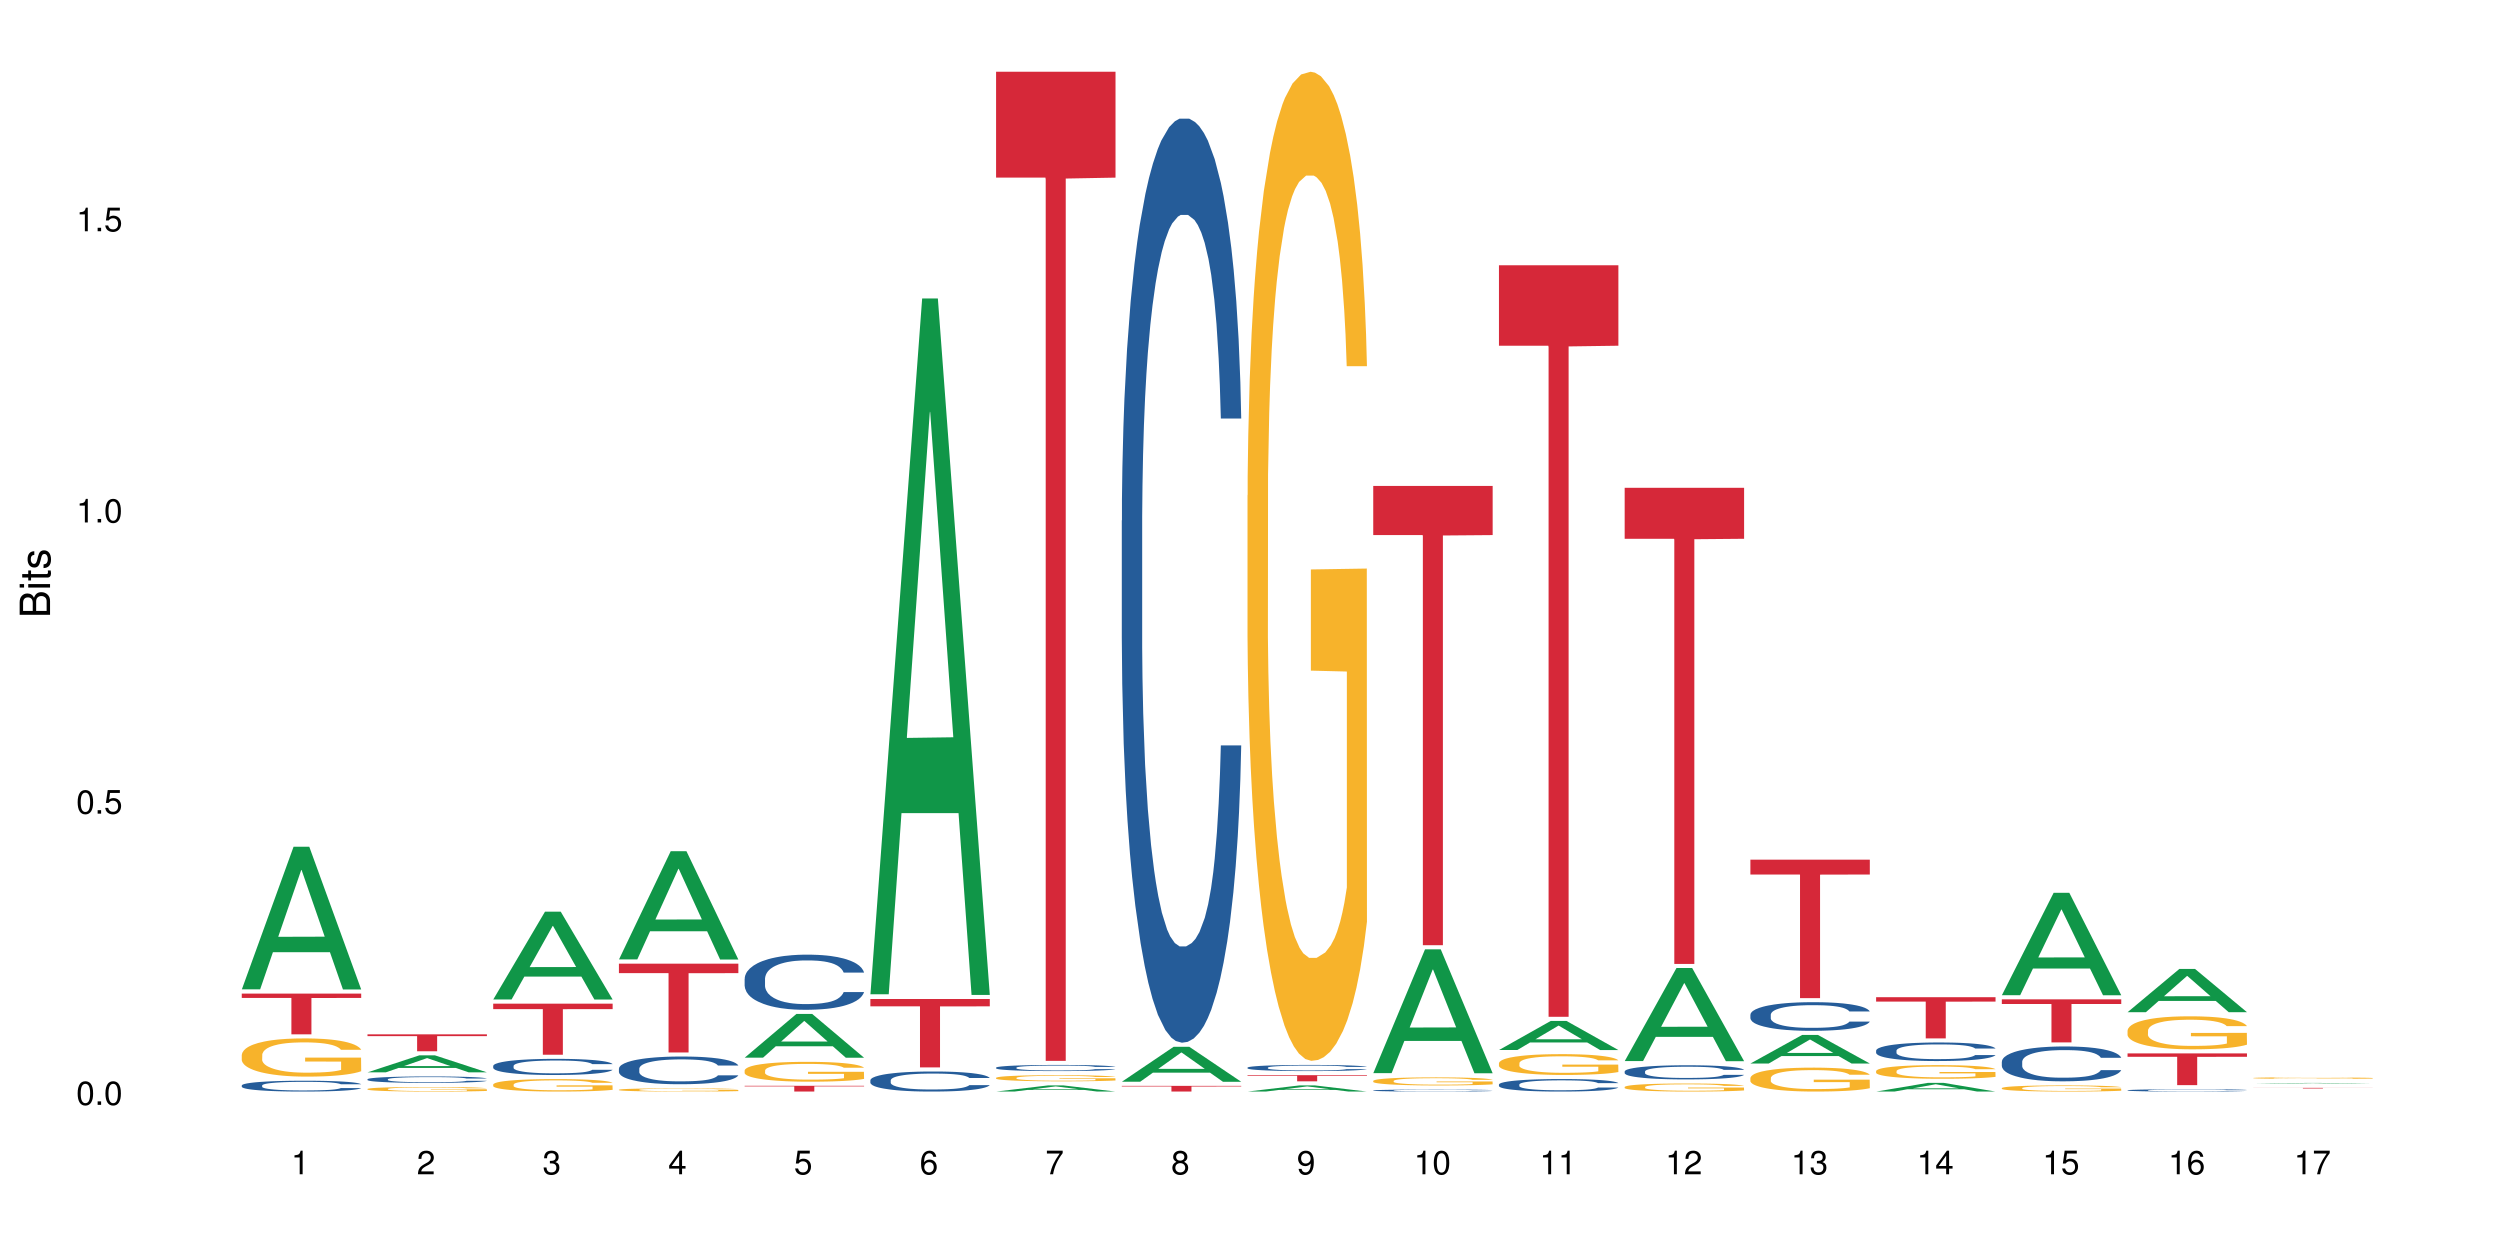 <?xml version="1.0" encoding="UTF-8"?>
<svg xmlns="http://www.w3.org/2000/svg" xmlns:xlink="http://www.w3.org/1999/xlink" width="720pt" height="360pt" viewBox="0 0 720 360" version="1.1">
<defs>
<g>
<symbol overflow="visible" id="glyph0-0">
<path style="stroke:none;" d=""/>
</symbol>
<symbol overflow="visible" id="glyph0-1">
<path style="stroke:none;" d="M 2.641 -6.797 C 2 -6.797 1.422 -6.531 1.078 -6.047 C 0.641 -5.453 0.406 -4.547 0.406 -3.297 C 0.406 -1 1.188 0.219 2.641 0.219 C 4.078 0.219 4.859 -1 4.859 -3.234 C 4.859 -4.562 4.656 -5.438 4.203 -6.047 C 3.844 -6.531 3.281 -6.797 2.641 -6.797 Z M 2.641 -6.047 C 3.547 -6.047 4 -5.125 4 -3.312 C 4 -1.375 3.562 -0.484 2.625 -0.484 C 1.734 -0.484 1.281 -1.422 1.281 -3.281 C 1.281 -5.141 1.734 -6.047 2.641 -6.047 Z M 2.641 -6.047 "/>
</symbol>
<symbol overflow="visible" id="glyph0-2">
<path style="stroke:none;" d="M 1.828 -1 L 0.828 -1 L 0.828 0 L 1.828 0 Z M 1.828 -1 "/>
</symbol>
<symbol overflow="visible" id="glyph0-3">
<path style="stroke:none;" d="M 4.562 -6.797 L 1.062 -6.797 L 0.547 -3.094 L 1.328 -3.094 C 1.719 -3.562 2.047 -3.734 2.578 -3.734 C 3.484 -3.734 4.062 -3.109 4.062 -2.094 C 4.062 -1.125 3.484 -0.531 2.578 -0.531 C 1.828 -0.531 1.375 -0.906 1.188 -1.672 L 0.328 -1.672 C 0.453 -1.109 0.547 -0.844 0.75 -0.594 C 1.125 -0.078 1.828 0.219 2.594 0.219 C 3.969 0.219 4.922 -0.781 4.922 -2.219 C 4.922 -3.562 4.031 -4.484 2.719 -4.484 C 2.25 -4.484 1.859 -4.359 1.469 -4.062 L 1.734 -5.969 L 4.562 -5.969 Z M 4.562 -6.797 "/>
</symbol>
<symbol overflow="visible" id="glyph0-4">
<path style="stroke:none;" d="M 2.484 -4.844 L 2.484 0 L 3.328 0 L 3.328 -6.797 L 2.766 -6.797 C 2.469 -5.75 2.281 -5.609 0.984 -5.453 L 0.984 -4.844 Z M 2.484 -4.844 "/>
</symbol>
<symbol overflow="visible" id="glyph0-5">
<path style="stroke:none;" d="M 4.859 -0.828 L 1.281 -0.828 C 1.359 -1.391 1.672 -1.75 2.5 -2.234 L 3.469 -2.75 C 4.406 -3.266 4.906 -3.969 4.906 -4.812 C 4.906 -5.375 4.672 -5.906 4.266 -6.266 C 3.859 -6.625 3.375 -6.797 2.719 -6.797 C 1.859 -6.797 1.219 -6.5 0.844 -5.922 C 0.609 -5.562 0.5 -5.125 0.484 -4.438 L 1.328 -4.438 C 1.359 -4.906 1.406 -5.188 1.531 -5.406 C 1.75 -5.812 2.188 -6.062 2.703 -6.062 C 3.469 -6.062 4.031 -5.516 4.031 -4.781 C 4.031 -4.25 3.719 -3.797 3.125 -3.438 L 2.234 -2.938 C 0.812 -2.141 0.406 -1.5 0.328 0 L 4.859 0 Z M 4.859 -0.828 "/>
</symbol>
<symbol overflow="visible" id="glyph0-6">
<path style="stroke:none;" d="M 2.125 -3.125 L 2.578 -3.125 C 3.516 -3.125 3.984 -2.703 3.984 -1.891 C 3.984 -1.031 3.469 -0.531 2.578 -0.531 C 1.656 -0.531 1.203 -0.984 1.156 -1.969 L 0.312 -1.969 C 0.344 -1.422 0.438 -1.078 0.609 -0.766 C 0.953 -0.109 1.625 0.219 2.547 0.219 C 3.953 0.219 4.859 -0.609 4.859 -1.906 C 4.859 -2.766 4.516 -3.25 3.703 -3.516 C 4.344 -3.766 4.656 -4.25 4.656 -4.938 C 4.656 -6.109 3.875 -6.797 2.578 -6.797 C 1.203 -6.797 0.484 -6.047 0.453 -4.609 L 1.297 -4.609 C 1.312 -5.016 1.344 -5.25 1.453 -5.453 C 1.641 -5.828 2.062 -6.062 2.594 -6.062 C 3.344 -6.062 3.797 -5.625 3.797 -4.906 C 3.797 -4.422 3.609 -4.141 3.25 -3.984 C 3.016 -3.891 2.719 -3.844 2.125 -3.844 Z M 2.125 -3.125 "/>
</symbol>
<symbol overflow="visible" id="glyph0-7">
<path style="stroke:none;" d="M 3.141 -1.625 L 3.141 0 L 3.984 0 L 3.984 -1.625 L 4.984 -1.625 L 4.984 -2.391 L 3.984 -2.391 L 3.984 -6.797 L 3.359 -6.797 L 0.266 -2.516 L 0.266 -1.625 Z M 3.141 -2.391 L 1 -2.391 L 3.141 -5.359 Z M 3.141 -2.391 "/>
</symbol>
<symbol overflow="visible" id="glyph0-8">
<path style="stroke:none;" d="M 4.781 -5.031 C 4.609 -6.141 3.891 -6.797 2.844 -6.797 C 2.094 -6.797 1.422 -6.438 1.031 -5.828 C 0.609 -5.172 0.406 -4.344 0.406 -3.094 C 0.406 -1.953 0.578 -1.234 0.984 -0.625 C 1.359 -0.078 1.953 0.219 2.703 0.219 C 3.984 0.219 4.922 -0.734 4.922 -2.078 C 4.922 -3.344 4.062 -4.234 2.844 -4.234 C 2.172 -4.234 1.641 -3.969 1.281 -3.469 C 1.281 -5.125 1.828 -6.047 2.797 -6.047 C 3.391 -6.047 3.797 -5.672 3.938 -5.031 Z M 2.734 -3.484 C 3.547 -3.484 4.062 -2.922 4.062 -2 C 4.062 -1.156 3.484 -0.531 2.703 -0.531 C 1.922 -0.531 1.328 -1.188 1.328 -2.047 C 1.328 -2.891 1.906 -3.484 2.734 -3.484 Z M 2.734 -3.484 "/>
</symbol>
<symbol overflow="visible" id="glyph0-9">
<path style="stroke:none;" d="M 4.984 -6.797 L 0.438 -6.797 L 0.438 -5.969 L 4.109 -5.969 C 2.5 -3.656 1.828 -2.234 1.328 0 L 2.219 0 C 2.594 -2.172 3.453 -4.047 4.984 -6.094 Z M 4.984 -6.797 "/>
</symbol>
<symbol overflow="visible" id="glyph0-10">
<path style="stroke:none;" d="M 3.75 -3.578 C 4.453 -4 4.688 -4.344 4.688 -4.984 C 4.688 -6.047 3.844 -6.797 2.641 -6.797 C 1.438 -6.797 0.594 -6.047 0.594 -4.984 C 0.594 -4.359 0.828 -4.016 1.516 -3.578 C 0.734 -3.203 0.359 -2.641 0.359 -1.891 C 0.359 -0.641 1.297 0.219 2.641 0.219 C 3.984 0.219 4.922 -0.641 4.922 -1.875 C 4.922 -2.641 4.531 -3.203 3.75 -3.578 Z M 2.641 -6.047 C 3.359 -6.047 3.812 -5.625 3.812 -4.969 C 3.812 -4.344 3.344 -3.922 2.641 -3.922 C 1.922 -3.922 1.453 -4.344 1.453 -4.984 C 1.453 -5.625 1.922 -6.047 2.641 -6.047 Z M 2.641 -3.203 C 3.484 -3.203 4.062 -2.672 4.062 -1.875 C 4.062 -1.062 3.484 -0.531 2.625 -0.531 C 1.797 -0.531 1.219 -1.078 1.219 -1.875 C 1.219 -2.672 1.797 -3.203 2.641 -3.203 Z M 2.641 -3.203 "/>
</symbol>
<symbol overflow="visible" id="glyph0-11">
<path style="stroke:none;" d="M 0.516 -1.547 C 0.672 -0.438 1.406 0.219 2.438 0.219 C 3.188 0.219 3.859 -0.141 4.266 -0.75 C 4.688 -1.406 4.891 -2.25 4.891 -3.484 C 4.891 -4.625 4.703 -5.359 4.312 -5.953 C 3.938 -6.5 3.344 -6.797 2.594 -6.797 C 1.297 -6.797 0.359 -5.844 0.359 -4.516 C 0.359 -3.25 1.234 -2.344 2.453 -2.344 C 3.094 -2.344 3.562 -2.578 4.016 -3.109 C 4 -1.453 3.469 -0.531 2.5 -0.531 C 1.906 -0.531 1.484 -0.906 1.359 -1.547 Z M 2.578 -6.062 C 3.375 -6.062 3.969 -5.406 3.969 -4.531 C 3.969 -3.688 3.375 -3.094 2.547 -3.094 C 1.734 -3.094 1.234 -3.672 1.234 -4.578 C 1.234 -5.438 1.797 -6.062 2.578 -6.062 Z M 2.578 -6.062 "/>
</symbol>
<symbol overflow="visible" id="glyph1-0">
<path style="stroke:none;" d=""/>
</symbol>
<symbol overflow="visible" id="glyph1-1">
<path style="stroke:none;" d="M 0 -0.953 L 0 -4.891 C 0 -5.719 -0.234 -6.344 -0.734 -6.797 C -1.188 -7.234 -1.812 -7.469 -2.5 -7.469 C -3.547 -7.469 -4.188 -7 -4.625 -5.875 C -4.984 -6.672 -5.641 -7.094 -6.531 -7.094 C -7.156 -7.094 -7.734 -6.859 -8.141 -6.391 C -8.562 -5.938 -8.75 -5.344 -8.75 -4.5 L -8.75 -0.953 Z M -4.984 -2.062 L -7.766 -2.062 L -7.766 -4.219 C -7.766 -4.844 -7.688 -5.203 -7.453 -5.5 C -7.219 -5.812 -6.859 -5.969 -6.375 -5.969 C -5.906 -5.969 -5.531 -5.812 -5.297 -5.5 C -5.062 -5.203 -4.984 -4.844 -4.984 -4.219 Z M -0.984 -2.062 L -4 -2.062 L -4 -4.781 C -4 -5.328 -3.859 -5.688 -3.578 -5.953 C -3.297 -6.219 -2.922 -6.359 -2.484 -6.359 C -2.062 -6.359 -1.688 -6.219 -1.406 -5.953 C -1.109 -5.688 -0.984 -5.328 -0.984 -4.781 Z M -0.984 -2.062 "/>
</symbol>
<symbol overflow="visible" id="glyph1-2">
<path style="stroke:none;" d="M -6.281 -1.797 L -6.281 -0.797 L 0 -0.797 L 0 -1.797 Z M -8.75 -1.797 L -8.75 -0.797 L -7.484 -0.797 L -7.484 -1.797 Z M -8.75 -1.797 "/>
</symbol>
<symbol overflow="visible" id="glyph1-3">
<path style="stroke:none;" d="M -6.281 -3.047 L -6.281 -2.016 L -8.016 -2.016 L -8.016 -1.016 L -6.281 -1.016 L -6.281 -0.172 L -5.469 -0.172 L -5.469 -1.016 L -0.719 -1.016 C -0.078 -1.016 0.281 -1.453 0.281 -2.234 C 0.281 -2.469 0.25 -2.719 0.188 -3.047 L -0.641 -3.047 C -0.609 -2.922 -0.594 -2.766 -0.594 -2.562 C -0.594 -2.141 -0.719 -2.016 -1.156 -2.016 L -5.469 -2.016 L -5.469 -3.047 Z M -6.281 -3.047 "/>
</symbol>
<symbol overflow="visible" id="glyph1-4">
<path style="stroke:none;" d="M -4.531 -5.25 C -5.766 -5.25 -6.469 -4.422 -6.469 -2.969 C -6.469 -1.516 -5.719 -0.562 -4.547 -0.562 C -3.562 -0.562 -3.094 -1.062 -2.734 -2.562 L -2.516 -3.484 C -2.344 -4.188 -2.094 -4.469 -1.625 -4.469 C -1.047 -4.469 -0.641 -3.875 -0.641 -3 C -0.641 -2.453 -0.797 -2 -1.062 -1.75 C -1.25 -1.594 -1.422 -1.531 -1.875 -1.469 L -1.875 -0.406 C -0.422 -0.453 0.281 -1.266 0.281 -2.922 C 0.281 -4.5 -0.5 -5.516 -1.719 -5.516 C -2.656 -5.516 -3.172 -4.984 -3.469 -3.734 L -3.703 -2.766 C -3.891 -1.953 -4.156 -1.609 -4.594 -1.609 C -5.172 -1.609 -5.547 -2.125 -5.547 -2.938 C -5.547 -3.75 -5.203 -4.172 -4.531 -4.203 Z M -4.531 -5.25 "/>
</symbol>
</g>
</defs>
<g id="surface61518">
<rect x="0" y="0" width="720" height="360" style="fill:rgb(100%,100%,100%);fill-opacity:1;stroke:none;"/>
<path style=" stroke:none;fill-rule:nonzero;fill:rgb(6.275%,58.824%,28.235%);fill-opacity:1;" d="M 69.629 284.934 L 69.668 284.898 L 84.551 243.852 L 89.07 243.852 L 104.027 284.973 L 98.77 284.973 L 95.023 274.238 L 78.598 274.238 L 74.922 284.934 L 69.629 284.934 L 80.176 269.801 L 93.516 269.762 L 86.863 250.57 L 86.789 250.531 L 86.719 250.648 L 80.141 269.762 L 80.176 269.801 Z M 69.629 284.934 "/>
<path style=" stroke:none;fill-rule:nonzero;fill:rgb(14.51%,36.078%,60%);fill-opacity:1;" d="M 69.629 312.605 L 69.672 312.605 L 69.672 312.535 L 69.797 312.426 L 70.09 312.289 L 70.383 312.195 L 71.141 312.027 L 72.188 311.863 L 73.277 311.738 L 74.074 311.664 L 74.789 311.609 L 76.426 311.504 L 77.473 311.449 L 78.605 311.398 L 79.992 311.352 L 80.996 311.324 L 83.262 311.277 L 84.941 311.258 L 86.242 311.25 L 89.051 311.25 L 90.73 311.258 L 91.945 311.273 L 93.289 311.297 L 94.422 311.324 L 96.391 311.387 L 98.152 311.465 L 98.949 311.512 L 100.207 311.598 L 101.172 311.684 L 101.844 311.758 L 102.602 311.863 L 103.27 311.992 L 103.773 312.141 L 104.027 312.262 L 98.152 312.262 L 97.859 312.148 L 97.523 312.059 L 96.895 311.941 L 96.266 311.859 L 95.387 311.777 L 94.586 311.723 L 93.496 311.668 L 92.531 311.633 L 91.527 311.609 L 90.562 311.59 L 88.715 311.574 L 86.574 311.574 L 85.777 311.578 L 84.145 311.602 L 83.262 311.621 L 82.004 311.66 L 81.121 311.699 L 80.074 311.758 L 79.359 311.805 L 78.48 311.879 L 77.852 311.945 L 77.137 312.039 L 76.719 312.109 L 76.34 312.191 L 76.004 312.285 L 75.754 312.383 L 75.586 312.488 L 75.5 312.594 L 75.5 313.035 L 75.586 313.137 L 75.797 313.258 L 76.34 313.434 L 77.137 313.582 L 78.062 313.703 L 78.941 313.789 L 79.445 313.828 L 80.117 313.875 L 81.164 313.93 L 82.676 313.988 L 83.555 314.012 L 84.898 314.035 L 86.281 314.047 L 88.129 314.047 L 89.766 314.035 L 90.855 314.02 L 91.988 313.996 L 93.539 313.949 L 94.504 313.902 L 95.344 313.848 L 95.973 313.793 L 96.391 313.75 L 97.02 313.66 L 97.523 313.562 L 97.902 313.465 L 98.152 313.367 L 104.027 313.367 L 103.773 313.48 L 103.398 313.59 L 103.02 313.676 L 102.434 313.773 L 101.762 313.863 L 100.797 313.961 L 100 314.027 L 98.949 314.098 L 97.984 314.152 L 96.938 314.203 L 95.387 314.258 L 94.379 314.289 L 93.289 314.312 L 91.988 314.336 L 90.352 314.355 L 88.59 314.367 L 86.953 314.371 L 85.191 314.363 L 83.891 314.355 L 82.172 314.328 L 80.031 314.277 L 78.48 314.223 L 77.266 314.168 L 76.215 314.109 L 75.039 314.035 L 73.531 313.91 L 72.609 313.812 L 71.977 313.73 L 71.266 313.621 L 70.762 313.52 L 70.176 313.359 L 69.754 313.156 L 69.629 313 Z M 69.629 312.605 "/>
<path style=" stroke:none;fill-rule:nonzero;fill:rgb(96.863%,70.196%,16.863%);fill-opacity:1;" d="M 69.629 303.773 L 69.672 303.766 L 69.672 303.562 L 69.84 303.109 L 70.258 302.488 L 70.805 301.977 L 71.391 301.574 L 71.77 301.363 L 72.398 301.059 L 72.941 300.84 L 74.328 300.387 L 76.09 299.965 L 77.055 299.785 L 78.145 299.613 L 79.695 299.422 L 80.41 299.352 L 82.59 299.191 L 85.066 299.09 L 87.793 299.059 L 89.051 299.07 L 90.77 299.109 L 93.121 299.219 L 94.461 299.32 L 95.512 299.422 L 96.602 299.551 L 97.945 299.754 L 99.203 299.996 L 100.207 300.234 L 101.215 300.539 L 102.055 300.859 L 102.766 301.211 L 103.398 301.633 L 103.773 301.984 L 104.027 302.336 L 98.195 302.336 L 97.859 301.984 L 97.48 301.715 L 96.852 301.383 L 96.223 301.141 L 95.594 300.949 L 94.422 300.688 L 93.414 300.527 L 92.156 300.387 L 90.938 300.297 L 89.555 300.234 L 88.715 300.215 L 86.492 300.215 L 84.48 300.285 L 83.305 300.367 L 82.465 300.445 L 81.289 300.598 L 80.578 300.719 L 80.156 300.797 L 78.898 301.109 L 78.062 301.391 L 77.598 301.582 L 77.012 301.883 L 76.594 302.156 L 76.133 302.559 L 75.879 302.859 L 75.543 303.543 L 75.5 305.352 L 75.629 305.734 L 75.879 306.148 L 76.215 306.508 L 76.719 306.891 L 77.223 307.184 L 78.102 307.574 L 78.859 307.836 L 79.445 308.008 L 80.578 308.277 L 81.039 308.371 L 82.129 308.551 L 83.262 308.691 L 84.645 308.812 L 85.695 308.871 L 87.371 308.922 L 89.512 308.922 L 92.027 308.863 L 93.625 308.781 L 94.715 308.703 L 95.426 308.633 L 96.309 308.52 L 96.938 308.418 L 97.523 308.309 L 98.238 308.137 L 98.238 305.734 L 87.875 305.727 L 87.875 304.598 L 103.984 304.59 L 104.027 308.52 L 103.145 308.793 L 102.055 309.055 L 101.004 309.254 L 99.914 309.426 L 98.363 309.617 L 97.105 309.738 L 95.176 309.879 L 93.414 309.969 L 91.566 310.027 L 89.934 310.059 L 88.004 310.07 L 86.281 310.047 L 84.438 309.988 L 82.969 309.906 L 81.625 309.809 L 80.285 309.676 L 78.605 309.465 L 77.516 309.293 L 76.383 309.082 L 75.25 308.832 L 74.242 308.562 L 73.574 308.348 L 72.902 308.109 L 72.188 307.805 L 71.516 307.465 L 71.012 307.152 L 70.551 306.801 L 70.215 306.469 L 69.883 306.016 L 69.715 305.656 L 69.629 305.344 Z M 69.629 303.773 "/>
<path style=" stroke:none;fill-rule:nonzero;fill:rgb(83.922%,15.686%,22.353%);fill-opacity:1;" d="M 69.629 286.152 L 104.027 286.152 L 104.027 287.41 L 89.691 287.418 L 89.691 297.879 L 83.922 297.879 L 83.922 287.43 L 83.84 287.41 L 69.629 287.41 Z M 69.629 286.152 "/>
<path style=" stroke:none;fill-rule:nonzero;fill:rgb(6.275%,58.824%,28.235%);fill-opacity:1;" d="M 105.836 308.832 L 105.871 308.828 L 120.758 303.945 L 125.277 303.945 L 140.234 308.836 L 134.977 308.836 L 131.23 307.559 L 114.805 307.559 L 111.129 308.832 L 105.836 308.832 L 116.383 307.031 L 129.723 307.027 L 123.07 304.746 L 122.996 304.742 L 122.926 304.754 L 116.348 307.027 L 116.383 307.031 Z M 105.836 308.832 "/>
<path style=" stroke:none;fill-rule:nonzero;fill:rgb(14.51%,36.078%,60%);fill-opacity:1;" d="M 105.836 310.824 L 105.879 310.82 L 105.879 310.781 L 106.004 310.715 L 106.297 310.637 L 106.59 310.578 L 107.348 310.48 L 108.395 310.383 L 109.484 310.309 L 110.281 310.266 L 110.996 310.23 L 112.633 310.168 L 113.68 310.137 L 114.812 310.105 L 116.195 310.078 L 117.203 310.059 L 119.469 310.031 L 121.148 310.02 L 122.449 310.016 L 125.258 310.016 L 126.938 310.023 L 128.152 310.031 L 129.496 310.047 L 130.629 310.059 L 132.598 310.098 L 134.359 310.145 L 135.156 310.172 L 136.414 310.227 L 137.379 310.277 L 138.051 310.32 L 138.809 310.383 L 139.477 310.457 L 139.98 310.547 L 140.234 310.617 L 134.359 310.617 L 134.066 310.551 L 133.73 310.496 L 133.102 310.43 L 132.473 310.379 L 131.59 310.328 L 130.793 310.297 L 129.703 310.266 L 128.738 310.246 L 127.734 310.23 L 126.77 310.219 L 124.922 310.211 L 122.781 310.211 L 121.984 310.215 L 120.352 310.227 L 119.469 310.238 L 118.211 310.262 L 117.328 310.285 L 116.281 310.316 L 115.566 310.348 L 114.688 310.391 L 114.059 310.43 L 113.344 310.484 L 112.926 310.527 L 112.547 310.574 L 112.211 310.633 L 111.961 310.691 L 111.793 310.754 L 111.707 310.816 L 111.707 311.078 L 111.793 311.141 L 112.004 311.211 L 112.547 311.312 L 113.344 311.402 L 114.27 311.473 L 115.148 311.527 L 115.652 311.551 L 116.324 311.578 L 117.371 311.609 L 118.883 311.645 L 119.762 311.656 L 121.105 311.672 L 122.488 311.68 L 124.336 311.68 L 125.973 311.672 L 127.062 311.664 L 128.195 311.648 L 129.746 311.621 L 130.711 311.594 L 131.551 311.562 L 132.18 311.527 L 132.598 311.5 L 133.227 311.449 L 133.73 311.391 L 134.109 311.332 L 134.359 311.273 L 140.234 311.273 L 139.98 311.344 L 139.605 311.41 L 139.227 311.457 L 138.641 311.516 L 137.969 311.57 L 137.004 311.629 L 136.207 311.668 L 135.156 311.711 L 134.191 311.742 L 133.145 311.77 L 131.59 311.805 L 130.586 311.82 L 129.496 311.836 L 128.195 311.852 L 126.559 311.863 L 124.797 311.871 L 123.16 311.871 L 121.398 311.867 L 120.098 311.859 L 118.379 311.848 L 116.238 311.816 L 114.688 311.785 L 113.469 311.75 L 112.422 311.719 L 111.246 311.672 L 109.738 311.598 L 108.816 311.539 L 108.184 311.492 L 107.473 311.426 L 106.969 311.367 L 106.383 311.27 L 105.961 311.152 L 105.836 311.059 Z M 105.836 310.824 "/>
<path style=" stroke:none;fill-rule:nonzero;fill:rgb(96.863%,70.196%,16.863%);fill-opacity:1;" d="M 105.836 313.617 L 105.879 313.613 L 105.879 313.59 L 106.047 313.535 L 106.465 313.461 L 107.012 313.402 L 107.598 313.352 L 107.977 313.328 L 108.605 313.289 L 109.148 313.266 L 110.535 313.211 L 112.297 313.16 L 113.262 313.137 L 114.352 313.117 L 115.902 313.094 L 116.617 313.086 L 118.797 313.066 L 121.273 313.055 L 124 313.051 L 125.258 313.051 L 126.977 313.059 L 129.328 313.07 L 130.668 313.082 L 131.719 313.094 L 132.809 313.109 L 134.152 313.133 L 135.41 313.164 L 136.414 313.191 L 137.422 313.227 L 138.262 313.266 L 138.973 313.309 L 139.605 313.359 L 139.98 313.402 L 140.234 313.445 L 134.402 313.445 L 134.066 313.402 L 133.688 313.371 L 133.059 313.328 L 132.43 313.301 L 131.801 313.277 L 130.629 313.246 L 129.621 313.227 L 128.363 313.211 L 127.145 313.199 L 125.762 313.191 L 122.699 313.191 L 120.688 313.199 L 119.512 313.207 L 118.672 313.219 L 117.496 313.234 L 116.785 313.25 L 116.363 313.258 L 115.105 313.297 L 114.27 313.332 L 113.805 313.352 L 113.219 313.391 L 112.801 313.422 L 112.34 313.469 L 112.086 313.508 L 111.75 313.59 L 111.707 313.805 L 111.836 313.852 L 112.086 313.902 L 112.422 313.945 L 112.926 313.988 L 113.43 314.023 L 114.309 314.07 L 115.066 314.102 L 115.652 314.125 L 116.785 314.156 L 117.246 314.168 L 118.336 314.188 L 119.469 314.207 L 120.852 314.219 L 121.902 314.227 L 123.578 314.234 L 125.719 314.234 L 128.234 314.227 L 129.828 314.215 L 130.922 314.207 L 131.633 314.199 L 132.516 314.184 L 133.145 314.172 L 133.73 314.16 L 134.445 314.141 L 134.445 313.852 L 124.082 313.852 L 124.082 313.715 L 140.191 313.715 L 140.234 314.184 L 139.352 314.219 L 138.262 314.25 L 137.211 314.273 L 136.121 314.293 L 134.57 314.316 L 133.312 314.332 L 131.383 314.348 L 129.621 314.359 L 127.773 314.367 L 126.137 314.371 L 124.211 314.371 L 122.488 314.367 L 120.645 314.359 L 119.176 314.352 L 117.832 314.34 L 116.492 314.324 L 114.812 314.297 L 113.723 314.277 L 112.59 314.254 L 111.457 314.223 L 110.449 314.191 L 109.781 314.164 L 109.109 314.137 L 108.395 314.098 L 107.723 314.059 L 107.219 314.02 L 106.758 313.98 L 106.422 313.938 L 106.09 313.887 L 105.922 313.84 L 105.836 313.805 Z M 105.836 313.617 "/>
<path style=" stroke:none;fill-rule:nonzero;fill:rgb(83.922%,15.686%,22.353%);fill-opacity:1;" d="M 105.836 297.879 L 140.234 297.879 L 140.234 298.402 L 125.898 298.406 L 125.898 302.766 L 120.129 302.766 L 120.129 298.41 L 120.047 298.402 L 105.836 298.402 Z M 105.836 297.879 "/>
<path style=" stroke:none;fill-rule:nonzero;fill:rgb(6.275%,58.824%,28.235%);fill-opacity:1;" d="M 142.043 287.848 L 142.078 287.824 L 156.965 262.551 L 161.484 262.551 L 176.441 287.871 L 171.184 287.871 L 167.438 281.262 L 151.012 281.262 L 147.336 287.848 L 142.043 287.848 L 152.59 278.527 L 165.93 278.504 L 159.277 266.688 L 159.203 266.664 L 159.133 266.734 L 152.555 278.504 L 152.59 278.527 Z M 142.043 287.848 "/>
<path style=" stroke:none;fill-rule:nonzero;fill:rgb(14.51%,36.078%,60%);fill-opacity:1;" d="M 142.043 306.973 L 142.086 306.969 L 142.086 306.867 L 142.211 306.707 L 142.504 306.5 L 142.797 306.363 L 143.555 306.109 L 144.602 305.867 L 145.691 305.68 L 146.488 305.57 L 147.203 305.484 L 148.84 305.328 L 149.887 305.246 L 151.02 305.176 L 152.402 305.102 L 153.41 305.062 L 155.676 304.992 L 157.355 304.965 L 158.652 304.949 L 161.465 304.949 L 163.145 304.969 L 164.359 304.988 L 165.703 305.023 L 166.832 305.062 L 168.805 305.156 L 170.566 305.273 L 171.363 305.34 L 172.621 305.473 L 173.586 305.602 L 174.258 305.711 L 175.012 305.867 L 175.684 306.059 L 176.188 306.277 L 176.441 306.461 L 170.566 306.461 L 170.273 306.289 L 169.938 306.156 L 169.309 305.984 L 168.68 305.859 L 167.797 305.738 L 167 305.656 L 165.91 305.574 L 164.945 305.523 L 163.941 305.484 L 162.977 305.461 L 161.129 305.434 L 158.988 305.434 L 158.191 305.445 L 156.559 305.477 L 155.676 305.508 L 154.418 305.566 L 153.535 305.621 L 152.488 305.707 L 151.773 305.777 L 150.895 305.891 L 150.266 305.988 L 149.551 306.129 L 149.133 306.234 L 148.754 306.352 L 148.418 306.492 L 148.168 306.641 L 148 306.801 L 147.914 306.953 L 147.914 307.613 L 148 307.766 L 148.211 307.941 L 148.754 308.203 L 149.551 308.426 L 150.473 308.605 L 151.355 308.734 L 151.859 308.793 L 152.531 308.859 L 153.578 308.945 L 155.09 309.031 L 155.969 309.066 L 157.312 309.098 L 158.695 309.117 L 160.543 309.117 L 162.18 309.098 L 163.27 309.078 L 164.402 309.043 L 165.953 308.973 L 166.918 308.902 L 167.758 308.824 L 168.387 308.742 L 168.805 308.676 L 169.434 308.543 L 169.938 308.398 L 170.316 308.25 L 170.566 308.105 L 176.441 308.105 L 176.188 308.273 L 175.812 308.441 L 175.434 308.562 L 174.848 308.711 L 174.176 308.844 L 173.211 308.992 L 172.414 309.09 L 171.363 309.195 L 170.398 309.277 L 169.352 309.352 L 167.797 309.434 L 166.793 309.477 L 165.703 309.516 L 164.402 309.551 L 162.766 309.578 L 161.004 309.598 L 159.367 309.602 L 157.605 309.594 L 156.305 309.574 L 154.586 309.535 L 152.445 309.461 L 150.895 309.379 L 149.676 309.301 L 148.629 309.215 L 147.453 309.098 L 145.945 308.914 L 145.02 308.77 L 144.391 308.648 L 143.68 308.484 L 143.176 308.336 L 142.59 308.098 L 142.168 307.793 L 142.043 307.559 Z M 142.043 306.973 "/>
<path style=" stroke:none;fill-rule:nonzero;fill:rgb(96.863%,70.196%,16.863%);fill-opacity:1;" d="M 142.043 312.316 L 142.086 312.316 L 142.086 312.25 L 142.254 312.102 L 142.672 311.898 L 143.219 311.73 L 143.805 311.602 L 144.184 311.531 L 144.812 311.434 L 145.355 311.359 L 146.742 311.215 L 148.504 311.074 L 149.469 311.016 L 150.559 310.961 L 152.109 310.898 L 152.824 310.875 L 155.004 310.824 L 157.48 310.789 L 160.207 310.781 L 161.465 310.785 L 163.184 310.797 L 165.535 310.832 L 166.875 310.867 L 167.926 310.898 L 169.016 310.941 L 170.359 311.008 L 171.617 311.086 L 172.621 311.164 L 173.629 311.262 L 174.469 311.367 L 175.18 311.48 L 175.812 311.621 L 176.188 311.734 L 176.441 311.848 L 170.609 311.848 L 170.273 311.734 L 169.895 311.645 L 169.266 311.539 L 168.637 311.461 L 168.008 311.398 L 166.832 311.312 L 165.828 311.258 L 164.57 311.215 L 163.352 311.184 L 161.969 311.164 L 161.129 311.156 L 158.906 311.156 L 156.891 311.18 L 155.719 311.207 L 154.879 311.234 L 153.703 311.281 L 152.992 311.32 L 152.57 311.348 L 151.312 311.449 L 150.473 311.539 L 150.012 311.602 L 149.426 311.703 L 149.008 311.789 L 148.547 311.922 L 148.293 312.02 L 147.957 312.242 L 147.914 312.832 L 148.043 312.957 L 148.293 313.094 L 148.629 313.211 L 149.133 313.336 L 149.637 313.43 L 150.516 313.559 L 151.273 313.645 L 151.859 313.699 L 152.992 313.785 L 153.453 313.816 L 154.543 313.875 L 155.676 313.922 L 157.059 313.961 L 158.109 313.98 L 159.785 313.996 L 161.926 313.996 L 164.441 313.977 L 166.035 313.949 L 167.129 313.926 L 167.84 313.902 L 168.723 313.867 L 169.352 313.832 L 169.938 313.797 L 170.652 313.742 L 170.652 312.957 L 160.289 312.953 L 160.289 312.586 L 176.398 312.582 L 176.441 313.867 L 175.559 313.953 L 174.469 314.039 L 173.418 314.105 L 172.328 314.16 L 170.777 314.223 L 169.52 314.262 L 167.59 314.309 L 165.828 314.336 L 163.98 314.359 L 162.344 314.367 L 160.418 314.371 L 158.695 314.363 L 156.852 314.344 L 155.383 314.316 L 154.039 314.285 L 152.699 314.242 L 151.02 314.176 L 149.93 314.117 L 148.797 314.051 L 147.664 313.969 L 146.656 313.879 L 145.984 313.809 L 145.316 313.73 L 144.602 313.633 L 143.93 313.52 L 143.426 313.418 L 142.965 313.305 L 142.629 313.195 L 142.293 313.051 L 142.129 312.93 L 142.043 312.828 Z M 142.043 312.316 "/>
<path style=" stroke:none;fill-rule:nonzero;fill:rgb(83.922%,15.686%,22.353%);fill-opacity:1;" d="M 142.043 289.051 L 176.441 289.051 L 176.441 290.625 L 162.105 290.641 L 162.105 303.77 L 156.336 303.77 L 156.336 290.652 L 156.254 290.625 L 142.043 290.625 Z M 142.043 289.051 "/>
<path style=" stroke:none;fill-rule:nonzero;fill:rgb(6.275%,58.824%,28.235%);fill-opacity:1;" d="M 178.25 276.316 L 178.285 276.289 L 193.172 245.137 L 197.691 245.137 L 212.648 276.348 L 207.391 276.348 L 203.645 268.199 L 187.219 268.199 L 183.543 276.316 L 178.25 276.316 L 188.797 264.828 L 202.137 264.801 L 195.484 250.234 L 195.41 250.207 L 195.34 250.293 L 188.762 264.801 L 188.797 264.828 Z M 178.25 276.316 "/>
<path style=" stroke:none;fill-rule:nonzero;fill:rgb(14.51%,36.078%,60%);fill-opacity:1;" d="M 178.25 307.754 L 178.293 307.746 L 178.293 307.57 L 178.418 307.293 L 178.711 306.945 L 179.004 306.703 L 179.762 306.273 L 180.809 305.859 L 181.898 305.539 L 182.695 305.348 L 183.41 305.203 L 185.047 304.934 L 186.094 304.793 L 187.227 304.672 L 188.609 304.547 L 189.617 304.473 L 191.883 304.355 L 193.562 304.305 L 194.859 304.285 L 197.672 304.285 L 199.348 304.312 L 200.566 304.348 L 201.91 304.406 L 203.039 304.473 L 205.012 304.633 L 206.773 304.836 L 207.57 304.953 L 208.828 305.18 L 209.793 305.398 L 210.465 305.59 L 211.219 305.859 L 211.891 306.188 L 212.395 306.559 L 212.648 306.871 L 206.773 306.871 L 206.48 306.578 L 206.145 306.355 L 205.516 306.055 L 204.887 305.844 L 204.004 305.633 L 203.207 305.492 L 202.117 305.355 L 201.152 305.27 L 200.148 305.203 L 199.184 305.16 L 197.336 305.113 L 195.195 305.113 L 194.398 305.129 L 192.766 305.188 L 191.883 305.238 L 190.625 305.34 L 189.742 305.434 L 188.695 305.582 L 187.98 305.707 L 187.102 305.895 L 186.473 306.062 L 185.758 306.305 L 185.34 306.484 L 184.961 306.688 L 184.625 306.93 L 184.375 307.184 L 184.207 307.453 L 184.121 307.719 L 184.121 308.848 L 184.207 309.109 L 184.418 309.414 L 184.961 309.859 L 185.758 310.246 L 186.68 310.551 L 187.562 310.77 L 188.066 310.875 L 188.738 310.988 L 189.785 311.137 L 191.297 311.281 L 192.176 311.34 L 193.52 311.398 L 194.902 311.426 L 196.75 311.426 L 198.387 311.398 L 199.477 311.363 L 200.609 311.305 L 202.16 311.18 L 203.125 311.062 L 203.965 310.926 L 204.594 310.785 L 205.012 310.668 L 205.641 310.441 L 206.145 310.195 L 206.523 309.941 L 206.773 309.691 L 212.648 309.691 L 212.395 309.984 L 212.016 310.27 L 211.641 310.48 L 211.055 310.734 L 210.383 310.961 L 209.418 311.215 L 208.621 311.383 L 207.57 311.566 L 206.605 311.703 L 205.559 311.828 L 204.004 311.973 L 203 312.047 L 201.91 312.113 L 200.609 312.172 L 198.973 312.223 L 197.211 312.25 L 195.574 312.258 L 193.812 312.242 L 192.512 312.215 L 190.793 312.148 L 188.652 312.02 L 187.102 311.879 L 185.883 311.742 L 184.836 311.594 L 183.66 311.398 L 182.152 311.078 L 181.227 310.828 L 180.598 310.625 L 179.887 310.34 L 179.383 310.086 L 178.797 309.68 L 178.375 309.16 L 178.25 308.758 Z M 178.25 307.754 "/>
<path style=" stroke:none;fill-rule:nonzero;fill:rgb(96.863%,70.196%,16.863%);fill-opacity:1;" d="M 178.25 313.836 L 178.293 313.836 L 178.293 313.82 L 178.461 313.781 L 178.879 313.727 L 179.426 313.684 L 180.012 313.652 L 180.391 313.633 L 181.02 313.605 L 181.562 313.59 L 182.949 313.551 L 184.711 313.516 L 185.676 313.5 L 186.766 313.484 L 188.316 313.469 L 189.031 313.461 L 191.211 313.449 L 193.688 313.441 L 196.414 313.438 L 197.672 313.438 L 199.391 313.441 L 201.742 313.453 L 203.082 313.461 L 204.133 313.469 L 205.223 313.48 L 206.562 313.496 L 207.824 313.516 L 208.828 313.539 L 209.836 313.562 L 210.676 313.59 L 211.387 313.621 L 212.016 313.656 L 212.395 313.688 L 212.648 313.715 L 206.816 313.715 L 206.48 313.688 L 206.102 313.664 L 205.473 313.633 L 204.844 313.613 L 204.215 313.598 L 203.039 313.574 L 202.035 313.562 L 200.777 313.551 L 199.559 313.543 L 198.176 313.539 L 197.336 313.535 L 195.113 313.535 L 193.098 313.543 L 191.926 313.547 L 191.086 313.555 L 189.91 313.566 L 189.199 313.578 L 188.777 313.586 L 187.52 313.613 L 186.68 313.637 L 186.219 313.652 L 185.633 313.676 L 185.215 313.699 L 184.754 313.734 L 184.5 313.762 L 184.164 313.816 L 184.121 313.973 L 184.25 314.004 L 184.5 314.039 L 184.836 314.07 L 185.34 314.102 L 185.844 314.125 L 186.723 314.16 L 187.48 314.18 L 188.066 314.195 L 189.199 314.219 L 189.66 314.227 L 190.75 314.242 L 191.883 314.254 L 193.266 314.266 L 194.316 314.27 L 195.992 314.273 L 198.133 314.273 L 200.648 314.27 L 202.242 314.262 L 203.336 314.254 L 204.047 314.25 L 204.93 314.238 L 205.559 314.23 L 206.145 314.223 L 206.859 314.207 L 206.859 314.004 L 196.496 314.004 L 196.496 313.906 L 212.605 313.906 L 212.648 314.238 L 211.766 314.262 L 210.676 314.285 L 209.625 314.301 L 208.535 314.316 L 206.984 314.332 L 205.727 314.344 L 203.797 314.355 L 202.035 314.363 L 200.188 314.367 L 198.551 314.371 L 196.621 314.371 L 194.902 314.367 L 193.059 314.363 L 191.59 314.355 L 190.246 314.348 L 188.906 314.336 L 187.227 314.32 L 186.137 314.305 L 185.004 314.289 L 183.871 314.266 L 182.191 314.227 L 181.523 314.203 L 180.809 314.18 L 179.633 314.125 L 179.172 314.094 L 178.836 314.066 L 178.5 314.027 L 178.336 313.996 L 178.25 313.969 Z M 178.25 313.836 "/>
<path style=" stroke:none;fill-rule:nonzero;fill:rgb(83.922%,15.686%,22.353%);fill-opacity:1;" d="M 178.25 277.527 L 212.648 277.527 L 212.648 280.266 L 198.312 280.289 L 198.312 303.105 L 192.543 303.105 L 192.543 280.312 L 192.461 280.266 L 178.25 280.266 Z M 178.25 277.527 "/>
<path style=" stroke:none;fill-rule:nonzero;fill:rgb(6.275%,58.824%,28.235%);fill-opacity:1;" d="M 214.457 304.617 L 214.492 304.602 L 229.379 292.004 L 233.898 292.004 L 248.855 304.629 L 243.598 304.629 L 239.852 301.332 L 223.422 301.332 L 219.75 304.617 L 214.457 304.617 L 225.004 299.969 L 238.344 299.957 L 231.691 294.066 L 231.617 294.055 L 231.547 294.09 L 224.969 299.957 L 225.004 299.969 Z M 214.457 304.617 "/>
<path style=" stroke:none;fill-rule:nonzero;fill:rgb(14.51%,36.078%,60%);fill-opacity:1;" d="M 214.457 281.859 L 214.5 281.844 L 214.5 281.496 L 214.625 280.945 L 214.918 280.246 L 215.211 279.77 L 215.969 278.914 L 217.016 278.086 L 218.105 277.449 L 218.902 277.07 L 219.617 276.781 L 221.254 276.242 L 222.301 275.969 L 223.434 275.723 L 224.816 275.473 L 225.824 275.328 L 228.09 275.098 L 229.77 274.996 L 231.066 274.953 L 233.879 274.953 L 235.555 275.012 L 236.773 275.082 L 238.117 275.199 L 239.246 275.328 L 241.219 275.648 L 242.98 276.055 L 243.777 276.285 L 245.035 276.738 L 246 277.172 L 246.672 277.551 L 247.426 278.086 L 248.098 278.738 L 248.602 279.48 L 248.855 280.102 L 242.98 280.102 L 242.688 279.523 L 242.352 279.074 L 241.723 278.477 L 241.094 278.059 L 240.211 277.637 L 239.414 277.359 L 238.324 277.086 L 237.359 276.91 L 236.352 276.781 L 235.391 276.691 L 233.543 276.605 L 231.402 276.605 L 230.605 276.637 L 228.973 276.75 L 228.09 276.852 L 226.832 277.055 L 225.949 277.246 L 224.902 277.535 L 224.188 277.781 L 223.309 278.16 L 222.68 278.492 L 221.965 278.973 L 221.547 279.332 L 221.168 279.738 L 220.832 280.219 L 220.582 280.727 L 220.414 281.262 L 220.328 281.785 L 220.328 284.035 L 220.414 284.555 L 220.625 285.164 L 221.168 286.051 L 221.965 286.82 L 222.887 287.43 L 223.77 287.863 L 224.273 288.066 L 224.945 288.301 L 225.992 288.59 L 227.504 288.879 L 228.383 288.996 L 229.727 289.113 L 231.109 289.168 L 232.957 289.168 L 234.59 289.113 L 235.684 289.039 L 236.816 288.922 L 238.367 288.676 L 239.332 288.445 L 240.172 288.168 L 240.801 287.895 L 241.219 287.66 L 241.848 287.211 L 242.352 286.719 L 242.73 286.211 L 242.98 285.719 L 248.855 285.719 L 248.602 286.297 L 248.223 286.863 L 247.848 287.285 L 247.258 287.793 L 246.59 288.242 L 245.625 288.75 L 244.828 289.082 L 243.777 289.445 L 242.812 289.723 L 241.766 289.969 L 240.211 290.258 L 239.207 290.402 L 238.117 290.535 L 236.816 290.648 L 235.18 290.75 L 233.418 290.809 L 231.781 290.824 L 230.02 290.793 L 228.719 290.738 L 227 290.605 L 224.859 290.344 L 223.309 290.07 L 222.09 289.793 L 221.043 289.504 L 219.867 289.113 L 218.359 288.473 L 217.434 287.98 L 216.805 287.574 L 216.094 287.008 L 215.59 286.5 L 215.004 285.688 L 214.582 284.656 L 214.457 283.859 Z M 214.457 281.859 "/>
<path style=" stroke:none;fill-rule:nonzero;fill:rgb(96.863%,70.196%,16.863%);fill-opacity:1;" d="M 214.457 308.258 L 214.5 308.254 L 214.5 308.148 L 214.668 307.914 L 215.086 307.59 L 215.633 307.32 L 216.219 307.113 L 216.598 307.004 L 217.227 306.848 L 217.77 306.73 L 219.156 306.496 L 220.918 306.277 L 221.883 306.184 L 222.973 306.094 L 224.523 305.996 L 225.238 305.957 L 227.418 305.875 L 229.895 305.824 L 232.621 305.809 L 233.879 305.812 L 235.598 305.832 L 237.949 305.891 L 239.289 305.941 L 240.34 305.996 L 241.43 306.062 L 242.77 306.168 L 244.031 306.293 L 245.035 306.418 L 246.043 306.574 L 246.883 306.742 L 247.594 306.926 L 248.223 307.145 L 248.602 307.328 L 248.855 307.512 L 243.023 307.512 L 242.688 307.328 L 242.309 307.188 L 241.68 307.016 L 241.051 306.887 L 240.422 306.789 L 239.246 306.652 L 238.242 306.57 L 236.984 306.496 L 235.766 306.449 L 234.383 306.418 L 233.543 306.406 L 231.32 306.406 L 229.305 306.445 L 228.133 306.484 L 227.293 306.527 L 226.117 306.605 L 225.406 306.668 L 224.984 306.711 L 223.727 306.871 L 222.887 307.02 L 222.426 307.117 L 221.84 307.273 L 221.422 307.418 L 220.957 307.625 L 220.707 307.781 L 220.371 308.137 L 220.328 309.078 L 220.457 309.277 L 220.707 309.492 L 221.043 309.68 L 221.547 309.879 L 222.051 310.027 L 222.93 310.234 L 223.684 310.367 L 224.273 310.457 L 225.406 310.598 L 225.867 310.645 L 226.957 310.738 L 228.09 310.812 L 229.473 310.875 L 230.523 310.906 L 232.199 310.934 L 234.34 310.934 L 236.855 310.902 L 238.449 310.859 L 239.543 310.816 L 240.254 310.781 L 241.137 310.723 L 241.766 310.672 L 242.352 310.613 L 243.066 310.527 L 243.066 309.277 L 232.703 309.27 L 232.703 308.688 L 248.812 308.68 L 248.855 310.723 L 247.973 310.863 L 246.883 311 L 245.832 311.105 L 244.742 311.195 L 243.191 311.293 L 241.934 311.355 L 240.004 311.43 L 238.242 311.477 L 236.395 311.508 L 234.758 311.523 L 232.828 311.527 L 231.109 311.52 L 229.266 311.488 L 227.797 311.445 L 226.453 311.395 L 225.113 311.324 L 223.434 311.215 L 222.344 311.125 L 221.211 311.016 L 220.078 310.887 L 219.07 310.746 L 218.398 310.637 L 217.73 310.512 L 217.016 310.352 L 216.344 310.176 L 215.84 310.012 L 215.379 309.832 L 215.043 309.656 L 214.707 309.422 L 214.539 309.234 L 214.457 309.074 Z M 214.457 308.258 "/>
<path style=" stroke:none;fill-rule:nonzero;fill:rgb(83.922%,15.686%,22.353%);fill-opacity:1;" d="M 214.457 312.707 L 248.855 312.707 L 248.855 312.887 L 234.52 312.887 L 234.52 314.371 L 228.75 314.371 L 228.75 312.891 L 228.668 312.887 L 214.457 312.887 Z M 214.457 312.707 "/>
<path style=" stroke:none;fill-rule:nonzero;fill:rgb(6.275%,58.824%,28.235%);fill-opacity:1;" d="M 250.664 286.352 L 250.699 286.164 L 265.582 85.949 L 270.105 85.949 L 285.062 286.539 L 279.805 286.539 L 276.059 234.18 L 259.629 234.18 L 255.957 286.352 L 250.664 286.352 L 261.211 212.52 L 274.551 212.332 L 267.898 118.723 L 267.824 118.535 L 267.754 119.098 L 261.176 212.332 L 261.211 212.52 Z M 250.664 286.352 "/>
<path style=" stroke:none;fill-rule:nonzero;fill:rgb(14.51%,36.078%,60%);fill-opacity:1;" d="M 250.664 311.105 L 250.707 311.102 L 250.707 310.977 L 250.832 310.773 L 251.125 310.52 L 251.418 310.348 L 252.176 310.035 L 253.223 309.734 L 254.312 309.5 L 255.109 309.363 L 255.824 309.258 L 257.461 309.062 L 258.508 308.961 L 259.641 308.871 L 261.023 308.781 L 262.031 308.73 L 264.297 308.645 L 265.977 308.609 L 267.273 308.594 L 270.086 308.594 L 271.762 308.613 L 272.98 308.641 L 274.32 308.684 L 275.453 308.73 L 277.426 308.848 L 279.188 308.992 L 279.984 309.078 L 281.242 309.242 L 282.207 309.402 L 282.879 309.539 L 283.633 309.734 L 284.305 309.973 L 284.809 310.242 L 285.062 310.469 L 279.188 310.469 L 278.895 310.258 L 278.559 310.094 L 277.93 309.875 L 277.301 309.723 L 276.418 309.57 L 275.621 309.469 L 274.531 309.367 L 273.566 309.305 L 272.559 309.258 L 271.594 309.227 L 269.75 309.195 L 267.609 309.195 L 266.812 309.207 L 265.18 309.246 L 264.297 309.285 L 263.039 309.359 L 262.156 309.426 L 261.109 309.531 L 260.395 309.621 L 259.516 309.762 L 258.887 309.883 L 258.172 310.055 L 257.754 310.188 L 257.375 310.336 L 257.039 310.512 L 256.789 310.695 L 256.621 310.891 L 256.535 311.082 L 256.535 311.898 L 256.621 312.09 L 256.832 312.312 L 257.375 312.633 L 258.172 312.914 L 259.094 313.137 L 259.977 313.293 L 260.48 313.367 L 261.152 313.453 L 262.199 313.559 L 263.711 313.664 L 264.59 313.707 L 265.934 313.746 L 267.316 313.77 L 269.164 313.77 L 270.797 313.746 L 271.891 313.723 L 273.023 313.68 L 274.574 313.59 L 275.539 313.504 L 276.379 313.402 L 277.008 313.305 L 277.426 313.219 L 278.055 313.055 L 278.559 312.875 L 278.938 312.691 L 279.188 312.512 L 285.062 312.512 L 284.809 312.723 L 284.43 312.93 L 284.055 313.082 L 283.465 313.266 L 282.797 313.43 L 281.832 313.617 L 281.035 313.738 L 279.984 313.867 L 279.02 313.969 L 277.973 314.059 L 276.418 314.164 L 275.414 314.219 L 274.32 314.266 L 273.023 314.309 L 271.387 314.344 L 269.625 314.367 L 267.988 314.371 L 266.227 314.359 L 264.926 314.34 L 263.207 314.293 L 261.066 314.195 L 259.516 314.098 L 258.297 313.996 L 257.25 313.891 L 256.074 313.746 L 254.566 313.516 L 253.641 313.336 L 253.012 313.188 L 252.301 312.98 L 251.797 312.797 L 251.211 312.5 L 250.789 312.125 L 250.664 311.836 Z M 250.664 311.105 "/>
<path style=" stroke:none;fill-rule:nonzero;fill:rgb(83.922%,15.686%,22.353%);fill-opacity:1;" d="M 250.664 287.719 L 285.062 287.719 L 285.062 289.828 L 270.727 289.848 L 270.727 307.414 L 264.957 307.414 L 264.957 289.863 L 264.875 289.828 L 250.664 289.828 Z M 250.664 287.719 "/>
<path style=" stroke:none;fill-rule:nonzero;fill:rgb(6.275%,58.824%,28.235%);fill-opacity:1;" d="M 286.871 314.367 L 286.906 314.367 L 301.789 312.602 L 306.312 312.602 L 321.27 314.371 L 316.012 314.371 L 312.266 313.91 L 295.836 313.91 L 292.164 314.367 L 286.871 314.367 L 297.418 313.719 L 310.758 313.715 L 304.105 312.891 L 304.031 312.891 L 303.961 312.895 L 297.383 313.715 L 297.418 313.719 Z M 286.871 314.367 "/>
<path style=" stroke:none;fill-rule:nonzero;fill:rgb(14.51%,36.078%,60%);fill-opacity:1;" d="M 286.871 307.473 L 286.914 307.473 L 286.914 307.434 L 287.039 307.371 L 287.332 307.293 L 287.625 307.242 L 288.383 307.145 L 289.43 307.055 L 290.52 306.98 L 291.316 306.941 L 292.031 306.906 L 293.668 306.848 L 294.715 306.816 L 295.848 306.789 L 297.23 306.762 L 298.238 306.746 L 300.504 306.719 L 302.184 306.707 L 303.48 306.703 L 306.293 306.703 L 307.969 306.711 L 309.188 306.719 L 310.527 306.73 L 311.66 306.746 L 313.633 306.781 L 315.395 306.828 L 316.191 306.852 L 317.449 306.902 L 318.414 306.949 L 319.086 306.992 L 319.84 307.055 L 320.512 307.125 L 321.016 307.207 L 321.27 307.277 L 315.395 307.277 L 315.102 307.215 L 314.766 307.164 L 314.137 307.098 L 313.508 307.051 L 312.625 307.004 L 311.828 306.973 L 310.738 306.941 L 309.773 306.922 L 308.766 306.906 L 307.801 306.898 L 305.957 306.887 L 303.816 306.887 L 303.02 306.891 L 301.383 306.902 L 300.504 306.914 L 299.246 306.938 L 298.363 306.961 L 297.316 306.992 L 296.602 307.02 L 295.723 307.062 L 295.094 307.098 L 294.379 307.152 L 293.961 307.191 L 293.582 307.238 L 293.246 307.289 L 292.996 307.348 L 292.828 307.406 L 292.742 307.465 L 292.742 307.715 L 292.828 307.773 L 293.039 307.844 L 293.582 307.941 L 294.379 308.027 L 295.301 308.094 L 296.184 308.145 L 296.688 308.164 L 297.359 308.191 L 298.406 308.223 L 299.918 308.258 L 300.797 308.27 L 302.141 308.281 L 303.523 308.289 L 305.371 308.289 L 307.004 308.281 L 308.098 308.273 L 309.23 308.262 L 310.781 308.234 L 311.746 308.207 L 312.586 308.176 L 313.215 308.145 L 313.633 308.121 L 314.262 308.07 L 314.766 308.016 L 315.145 307.957 L 315.395 307.902 L 321.27 307.902 L 321.016 307.969 L 320.637 308.031 L 320.262 308.078 L 319.672 308.137 L 319.004 308.184 L 318.039 308.242 L 317.242 308.277 L 316.191 308.32 L 315.227 308.352 L 314.18 308.379 L 312.625 308.41 L 311.621 308.426 L 310.527 308.441 L 309.23 308.453 L 307.594 308.465 L 305.832 308.473 L 304.195 308.473 L 302.434 308.469 L 301.133 308.465 L 299.414 308.449 L 297.273 308.418 L 295.723 308.391 L 294.504 308.359 L 293.457 308.324 L 292.281 308.281 L 290.773 308.211 L 289.848 308.156 L 289.219 308.109 L 288.508 308.047 L 288.004 307.992 L 287.418 307.898 L 286.996 307.785 L 286.871 307.695 Z M 286.871 307.473 "/>
<path style=" stroke:none;fill-rule:nonzero;fill:rgb(96.863%,70.196%,16.863%);fill-opacity:1;" d="M 286.871 310.41 L 286.914 310.41 L 286.914 310.375 L 287.082 310.305 L 287.5 310.203 L 288.047 310.121 L 288.633 310.055 L 289.012 310.023 L 289.641 309.973 L 290.184 309.938 L 291.57 309.867 L 293.332 309.797 L 294.297 309.77 L 295.387 309.742 L 296.938 309.711 L 297.652 309.699 L 299.832 309.672 L 302.309 309.656 L 305.035 309.652 L 306.293 309.652 L 308.012 309.66 L 310.363 309.68 L 311.703 309.695 L 312.754 309.711 L 313.844 309.73 L 315.184 309.766 L 316.445 309.801 L 317.449 309.84 L 318.457 309.891 L 319.297 309.941 L 320.008 310 L 320.637 310.066 L 321.016 310.121 L 321.27 310.18 L 315.438 310.18 L 315.102 310.121 L 314.723 310.078 L 314.094 310.027 L 313.465 309.988 L 312.836 309.957 L 311.66 309.914 L 310.656 309.887 L 309.398 309.867 L 308.18 309.852 L 306.797 309.84 L 303.734 309.84 L 301.719 309.848 L 300.547 309.863 L 299.707 309.875 L 298.531 309.898 L 297.82 309.918 L 297.398 309.934 L 296.141 309.98 L 295.301 310.027 L 294.84 310.059 L 294.254 310.105 L 293.836 310.148 L 293.371 310.215 L 293.121 310.262 L 292.785 310.375 L 292.742 310.664 L 292.871 310.727 L 293.121 310.793 L 293.457 310.852 L 293.961 310.91 L 294.465 310.957 L 295.344 311.02 L 296.098 311.062 L 296.688 311.09 L 297.82 311.133 L 298.281 311.148 L 299.371 311.18 L 300.504 311.199 L 301.887 311.219 L 302.938 311.23 L 304.613 311.238 L 306.754 311.238 L 309.27 311.227 L 310.863 311.215 L 311.957 311.203 L 312.668 311.191 L 313.551 311.172 L 314.18 311.156 L 314.766 311.141 L 315.48 311.113 L 315.48 310.727 L 305.117 310.723 L 305.117 310.543 L 321.227 310.543 L 321.27 311.172 L 320.387 311.215 L 319.297 311.258 L 318.246 311.289 L 317.156 311.32 L 315.605 311.348 L 314.348 311.367 L 312.418 311.391 L 310.656 311.406 L 308.809 311.414 L 307.172 311.422 L 305.242 311.422 L 303.523 311.418 L 301.68 311.41 L 300.211 311.395 L 298.867 311.379 L 297.527 311.359 L 295.848 311.324 L 294.758 311.297 L 293.625 311.262 L 292.492 311.223 L 291.484 311.18 L 290.812 311.145 L 290.145 311.105 L 289.43 311.059 L 288.758 311.004 L 288.254 310.953 L 287.793 310.898 L 287.457 310.844 L 287.121 310.77 L 286.953 310.711 L 286.871 310.664 Z M 286.871 310.41 "/>
<path style=" stroke:none;fill-rule:nonzero;fill:rgb(83.922%,15.686%,22.353%);fill-opacity:1;" d="M 286.871 20.664 L 321.27 20.664 L 321.27 51.156 L 306.934 51.422 L 306.934 305.523 L 301.164 305.523 L 301.164 51.691 L 301.082 51.156 L 286.871 51.156 Z M 286.871 20.664 "/>
<path style=" stroke:none;fill-rule:nonzero;fill:rgb(6.275%,58.824%,28.235%);fill-opacity:1;" d="M 323.078 311.547 L 323.113 311.539 L 337.996 301.48 L 342.52 301.48 L 357.473 311.559 L 352.219 311.559 L 348.473 308.926 L 332.043 308.926 L 328.371 311.547 L 323.078 311.547 L 333.625 307.84 L 346.965 307.828 L 340.312 303.129 L 340.238 303.117 L 340.164 303.145 L 333.59 307.828 L 333.625 307.84 Z M 323.078 311.547 "/>
<path style=" stroke:none;fill-rule:nonzero;fill:rgb(14.51%,36.078%,60%);fill-opacity:1;" d="M 323.078 149.965 L 323.121 149.723 L 323.121 143.887 L 323.246 134.641 L 323.539 122.965 L 323.832 114.938 L 324.59 100.586 L 325.637 86.719 L 326.727 76.016 L 327.523 69.691 L 328.238 64.824 L 329.875 55.824 L 330.922 51.203 L 332.055 47.066 L 333.438 42.934 L 334.445 40.5 L 336.711 36.605 L 338.387 34.902 L 339.688 34.176 L 342.5 34.176 L 344.176 35.148 L 345.395 36.363 L 346.734 38.309 L 347.867 40.5 L 349.84 45.852 L 351.602 52.664 L 352.398 56.555 L 353.656 64.094 L 354.621 71.395 L 355.293 77.719 L 356.047 86.719 L 356.719 97.664 L 357.223 110.07 L 357.473 120.531 L 351.602 120.531 L 351.309 110.801 L 350.973 103.262 L 350.344 93.285 L 349.715 86.23 L 348.832 79.176 L 348.035 74.555 L 346.945 69.934 L 345.98 67.016 L 344.973 64.824 L 344.008 63.367 L 342.164 61.906 L 340.023 61.906 L 339.227 62.395 L 337.59 64.34 L 336.711 66.043 L 335.453 69.445 L 334.57 72.609 L 333.523 77.477 L 332.809 81.609 L 331.93 87.934 L 331.301 93.531 L 330.586 101.559 L 330.168 107.641 L 329.789 114.449 L 329.453 122.477 L 329.203 130.992 L 329.035 139.992 L 328.949 148.75 L 328.949 186.457 L 329.035 195.215 L 329.246 205.43 L 329.789 220.27 L 330.586 233.16 L 331.508 243.379 L 332.391 250.676 L 332.895 254.082 L 333.566 257.973 L 334.613 262.84 L 336.125 267.703 L 337.004 269.652 L 338.348 271.598 L 339.73 272.57 L 341.578 272.57 L 343.211 271.598 L 344.305 270.379 L 345.438 268.434 L 346.988 264.301 L 347.953 260.406 L 348.793 255.785 L 349.422 251.164 L 349.84 247.27 L 350.469 239.73 L 350.973 231.461 L 351.352 222.945 L 351.602 214.676 L 357.473 214.676 L 357.223 224.406 L 356.844 233.891 L 356.469 240.945 L 355.879 249.461 L 355.211 257 L 354.246 265.516 L 353.449 271.109 L 352.398 277.191 L 351.434 281.812 L 350.387 285.949 L 348.832 290.816 L 347.828 293.246 L 346.734 295.438 L 345.438 297.383 L 343.801 299.086 L 342.039 300.059 L 340.402 300.301 L 338.641 299.816 L 337.34 298.844 L 335.621 296.652 L 333.48 292.273 L 331.93 287.652 L 330.711 283.031 L 329.664 278.164 L 328.488 271.598 L 326.98 260.895 L 326.055 252.621 L 325.426 245.812 L 324.715 236.324 L 324.211 227.809 L 323.625 214.188 L 323.203 196.914 L 323.078 183.535 Z M 323.078 149.965 "/>
<path style=" stroke:none;fill-rule:nonzero;fill:rgb(83.922%,15.686%,22.353%);fill-opacity:1;" d="M 323.078 312.738 L 357.473 312.738 L 357.473 312.91 L 343.141 312.914 L 343.141 314.371 L 337.371 314.371 L 337.371 312.914 L 337.289 312.91 L 323.078 312.91 Z M 323.078 312.738 "/>
<path style=" stroke:none;fill-rule:nonzero;fill:rgb(6.275%,58.824%,28.235%);fill-opacity:1;" d="M 359.285 314.367 L 359.32 314.367 L 374.203 312.602 L 378.727 312.602 L 393.68 314.371 L 388.426 314.371 L 384.68 313.91 L 368.25 313.91 L 364.578 314.367 L 359.285 314.367 L 369.832 313.719 L 383.172 313.715 L 376.52 312.891 L 376.445 312.891 L 376.371 312.895 L 369.797 313.715 L 369.832 313.719 Z M 359.285 314.367 "/>
<path style=" stroke:none;fill-rule:nonzero;fill:rgb(14.51%,36.078%,60%);fill-opacity:1;" d="M 359.285 307.473 L 359.328 307.473 L 359.328 307.434 L 359.453 307.371 L 359.746 307.293 L 360.039 307.242 L 360.797 307.145 L 361.844 307.055 L 362.934 306.98 L 363.73 306.941 L 364.445 306.906 L 366.082 306.848 L 367.129 306.816 L 368.262 306.789 L 369.645 306.762 L 370.652 306.746 L 372.918 306.719 L 374.594 306.707 L 375.895 306.703 L 378.707 306.703 L 380.383 306.711 L 381.602 306.719 L 382.941 306.73 L 384.074 306.746 L 386.047 306.781 L 387.809 306.828 L 388.605 306.852 L 389.863 306.902 L 390.828 306.949 L 391.5 306.992 L 392.254 307.055 L 392.926 307.125 L 393.43 307.207 L 393.68 307.277 L 387.809 307.277 L 387.516 307.215 L 387.18 307.164 L 386.551 307.098 L 385.922 307.051 L 385.039 307.004 L 384.242 306.973 L 383.152 306.941 L 382.188 306.922 L 381.18 306.906 L 380.215 306.898 L 378.371 306.887 L 376.23 306.887 L 375.434 306.891 L 373.797 306.902 L 372.918 306.914 L 371.66 306.938 L 370.777 306.961 L 369.73 306.992 L 369.016 307.02 L 368.137 307.062 L 367.508 307.098 L 366.793 307.152 L 366.375 307.191 L 365.996 307.238 L 365.66 307.289 L 365.41 307.348 L 365.242 307.406 L 365.156 307.465 L 365.156 307.715 L 365.242 307.773 L 365.449 307.844 L 365.996 307.941 L 366.793 308.027 L 367.715 308.094 L 368.598 308.145 L 369.102 308.164 L 369.773 308.191 L 370.82 308.223 L 372.332 308.258 L 373.211 308.27 L 374.555 308.281 L 375.938 308.289 L 377.785 308.289 L 379.418 308.281 L 380.512 308.273 L 381.645 308.262 L 383.195 308.234 L 384.16 308.207 L 385 308.176 L 385.629 308.145 L 386.047 308.121 L 386.676 308.07 L 387.18 308.016 L 387.559 307.957 L 387.809 307.902 L 393.68 307.902 L 393.43 307.969 L 393.051 308.031 L 392.676 308.078 L 392.086 308.137 L 391.418 308.184 L 390.453 308.242 L 389.656 308.277 L 388.605 308.32 L 387.641 308.352 L 386.594 308.379 L 385.039 308.41 L 384.035 308.426 L 382.941 308.441 L 381.645 308.453 L 380.008 308.465 L 378.246 308.473 L 376.609 308.473 L 374.848 308.469 L 373.547 308.465 L 371.828 308.449 L 369.688 308.418 L 368.137 308.391 L 366.918 308.359 L 365.871 308.324 L 364.695 308.281 L 363.188 308.211 L 362.262 308.156 L 361.633 308.109 L 360.922 308.047 L 360.418 307.992 L 359.832 307.898 L 359.41 307.785 L 359.285 307.695 Z M 359.285 307.473 "/>
<path style=" stroke:none;fill-rule:nonzero;fill:rgb(96.863%,70.196%,16.863%);fill-opacity:1;" d="M 359.285 142.672 L 359.328 142.41 L 359.328 137.207 L 359.496 125.504 L 359.914 109.375 L 360.461 96.105 L 361.047 85.699 L 361.426 80.238 L 362.055 72.434 L 362.598 66.711 L 363.984 55.004 L 365.746 44.078 L 366.711 39.395 L 367.801 34.973 L 369.352 30.027 L 370.066 28.207 L 372.246 24.043 L 374.723 21.445 L 377.449 20.664 L 378.707 20.922 L 380.426 21.965 L 382.773 24.824 L 384.117 27.426 L 385.168 30.027 L 386.258 33.41 L 387.598 38.613 L 388.859 44.855 L 389.863 51.102 L 390.871 58.906 L 391.711 67.23 L 392.422 76.336 L 393.051 87.262 L 393.43 96.367 L 393.68 105.473 L 387.852 105.473 L 387.516 96.367 L 387.137 89.344 L 386.508 80.758 L 385.879 74.512 L 385.25 69.57 L 384.074 62.809 L 383.07 58.645 L 381.809 55.004 L 380.594 52.66 L 379.211 51.102 L 378.371 50.578 L 376.148 50.578 L 374.133 52.402 L 372.961 54.48 L 372.121 56.562 L 370.945 60.465 L 370.234 63.586 L 369.812 65.668 L 368.555 73.734 L 367.715 81.016 L 367.254 85.961 L 366.668 93.766 L 366.25 100.789 L 365.785 111.195 L 365.535 119 L 365.199 136.688 L 365.156 183.516 L 365.285 193.402 L 365.535 204.066 L 365.871 213.434 L 366.375 223.316 L 366.879 230.863 L 367.758 241.008 L 368.512 247.77 L 369.102 252.195 L 370.234 259.219 L 370.695 261.559 L 371.785 266.242 L 372.918 269.883 L 374.301 273.004 L 375.352 274.566 L 377.027 275.867 L 379.168 275.867 L 381.684 274.305 L 383.277 272.227 L 384.371 270.145 L 385.082 268.324 L 385.965 265.461 L 386.594 262.859 L 387.18 260 L 387.895 255.574 L 387.895 193.402 L 377.531 193.141 L 377.531 164.004 L 393.641 163.742 L 393.68 265.461 L 392.801 272.484 L 391.711 279.25 L 390.66 284.453 L 389.57 288.875 L 388.02 293.816 L 386.762 296.938 L 384.832 300.582 L 383.07 302.922 L 381.223 304.484 L 379.586 305.266 L 377.656 305.523 L 375.938 305.004 L 374.094 303.441 L 372.625 301.363 L 371.281 298.762 L 369.938 295.379 L 368.262 289.914 L 367.172 285.492 L 366.039 280.031 L 364.906 273.527 L 363.898 266.504 L 363.227 261.039 L 362.559 254.797 L 361.844 246.992 L 361.172 238.145 L 360.668 230.082 L 360.207 220.977 L 359.871 212.391 L 359.535 200.684 L 359.367 191.32 L 359.285 183.254 Z M 359.285 142.672 "/>
<path style=" stroke:none;fill-rule:nonzero;fill:rgb(83.922%,15.686%,22.353%);fill-opacity:1;" d="M 359.285 309.652 L 393.68 309.652 L 393.68 309.844 L 379.348 309.844 L 379.348 311.422 L 373.578 311.422 L 373.578 309.844 L 359.285 309.844 Z M 359.285 309.652 "/>
<path style=" stroke:none;fill-rule:nonzero;fill:rgb(6.275%,58.824%,28.235%);fill-opacity:1;" d="M 395.492 309.07 L 395.527 309.035 L 410.41 273.402 L 414.934 273.402 L 429.887 309.102 L 424.633 309.102 L 420.887 299.785 L 404.457 299.785 L 400.785 309.07 L 395.492 309.07 L 406.039 295.93 L 419.379 295.895 L 412.727 279.234 L 412.652 279.203 L 412.578 279.305 L 406 295.895 L 406.039 295.93 Z M 395.492 309.07 "/>
<path style=" stroke:none;fill-rule:nonzero;fill:rgb(14.51%,36.078%,60%);fill-opacity:1;" d="M 395.492 314.047 L 395.535 314.043 L 395.535 314.031 L 395.66 314.012 L 395.953 313.988 L 396.246 313.969 L 397 313.938 L 398.051 313.906 L 399.141 313.883 L 399.938 313.871 L 400.652 313.859 L 402.289 313.84 L 403.336 313.832 L 404.469 313.82 L 405.852 313.812 L 406.859 313.809 L 409.125 313.801 L 410.801 313.797 L 412.102 313.793 L 414.914 313.793 L 416.59 313.797 L 417.809 313.801 L 419.148 313.805 L 420.281 313.809 L 422.254 313.82 L 424.016 313.836 L 424.812 313.844 L 426.07 313.859 L 427.035 313.875 L 427.707 313.887 L 428.461 313.906 L 429.133 313.934 L 429.637 313.957 L 429.887 313.98 L 424.016 313.98 L 423.723 313.961 L 423.387 313.945 L 422.758 313.922 L 422.129 313.906 L 421.246 313.891 L 420.449 313.883 L 419.359 313.871 L 418.395 313.867 L 417.387 313.859 L 416.422 313.855 L 411.641 313.855 L 410.004 313.859 L 409.125 313.863 L 407.867 313.871 L 406.984 313.879 L 405.938 313.887 L 405.223 313.898 L 404.344 313.91 L 403.715 313.922 L 403 313.941 L 402.582 313.953 L 402.203 313.969 L 401.867 313.984 L 401.617 314.004 L 401.449 314.023 L 401.363 314.043 L 401.363 314.125 L 401.449 314.145 L 401.656 314.164 L 402.203 314.199 L 403 314.227 L 403.922 314.246 L 404.805 314.262 L 405.309 314.27 L 405.98 314.277 L 407.027 314.289 L 408.539 314.301 L 409.418 314.305 L 410.762 314.309 L 412.145 314.312 L 413.992 314.312 L 415.625 314.309 L 416.719 314.305 L 417.852 314.301 L 419.402 314.293 L 420.367 314.285 L 421.207 314.273 L 421.836 314.266 L 422.254 314.254 L 422.883 314.238 L 423.387 314.223 L 423.766 314.203 L 424.016 314.184 L 429.887 314.184 L 429.637 314.207 L 429.258 314.227 L 428.883 314.242 L 428.293 314.262 L 427.625 314.277 L 426.66 314.297 L 425.863 314.309 L 424.812 314.32 L 423.848 314.332 L 422.801 314.34 L 421.246 314.352 L 420.242 314.355 L 419.148 314.359 L 417.852 314.363 L 416.215 314.367 L 414.453 314.371 L 411.055 314.371 L 409.754 314.367 L 408.035 314.363 L 405.895 314.352 L 404.344 314.344 L 403.125 314.332 L 402.078 314.324 L 400.902 314.309 L 399.395 314.285 L 398.469 314.266 L 397.84 314.254 L 397.129 314.23 L 396.625 314.215 L 396.039 314.184 L 395.617 314.148 L 395.492 314.117 Z M 395.492 314.047 "/>
<path style=" stroke:none;fill-rule:nonzero;fill:rgb(96.863%,70.196%,16.863%);fill-opacity:1;" d="M 395.492 311.281 L 395.535 311.277 L 395.535 311.234 L 395.703 311.141 L 396.121 311.008 L 396.668 310.898 L 397.254 310.816 L 397.633 310.77 L 398.262 310.707 L 398.805 310.66 L 400.191 310.562 L 401.953 310.473 L 402.918 310.434 L 404.008 310.398 L 405.559 310.359 L 406.273 310.344 L 408.453 310.309 L 410.93 310.289 L 413.656 310.281 L 414.914 310.285 L 416.633 310.293 L 418.98 310.316 L 420.324 310.336 L 421.375 310.359 L 422.465 310.387 L 423.805 310.43 L 425.066 310.48 L 426.07 310.531 L 427.078 310.594 L 427.918 310.664 L 428.629 310.738 L 429.258 310.828 L 429.637 310.902 L 429.887 310.977 L 424.059 310.977 L 423.723 310.902 L 423.344 310.844 L 422.715 310.773 L 422.086 310.723 L 421.457 310.684 L 420.281 310.629 L 419.277 310.594 L 418.016 310.562 L 416.801 310.543 L 415.418 310.531 L 414.578 310.527 L 412.355 310.527 L 410.34 310.543 L 409.168 310.559 L 408.328 310.574 L 407.152 310.609 L 406.441 310.633 L 406.02 310.652 L 404.762 310.715 L 403.922 310.777 L 403.461 310.816 L 402.875 310.879 L 402.453 310.938 L 401.992 311.023 L 401.742 311.086 L 401.406 311.23 L 401.363 311.617 L 401.492 311.695 L 401.742 311.785 L 402.078 311.859 L 402.582 311.941 L 403.086 312.004 L 403.965 312.086 L 404.719 312.141 L 405.309 312.18 L 406.441 312.234 L 406.902 312.254 L 407.992 312.293 L 409.125 312.324 L 410.508 312.348 L 411.559 312.359 L 413.234 312.371 L 415.375 312.371 L 417.891 312.359 L 419.484 312.344 L 420.578 312.324 L 421.289 312.309 L 422.172 312.285 L 422.801 312.266 L 423.387 312.242 L 424.102 312.207 L 424.102 311.695 L 413.738 311.695 L 413.738 311.457 L 429.848 311.453 L 429.887 312.285 L 429.008 312.344 L 427.918 312.398 L 426.867 312.441 L 425.777 312.477 L 424.227 312.52 L 422.969 312.543 L 421.039 312.574 L 419.277 312.594 L 417.43 312.605 L 415.793 312.613 L 413.863 312.613 L 412.145 312.609 L 410.301 312.598 L 408.832 312.582 L 407.488 312.559 L 406.145 312.531 L 404.469 312.488 L 403.379 312.449 L 402.246 312.406 L 401.113 312.352 L 400.105 312.297 L 399.434 312.25 L 398.766 312.199 L 398.051 312.137 L 397.379 312.062 L 396.875 311.996 L 396.414 311.922 L 396.078 311.852 L 395.742 311.758 L 395.574 311.68 L 395.492 311.613 Z M 395.492 311.281 "/>
<path style=" stroke:none;fill-rule:nonzero;fill:rgb(83.922%,15.686%,22.353%);fill-opacity:1;" d="M 395.492 139.941 L 429.887 139.941 L 429.887 154.102 L 415.555 154.223 L 415.555 272.223 L 409.785 272.223 L 409.785 154.348 L 409.703 154.102 L 395.492 154.102 Z M 395.492 139.941 "/>
<path style=" stroke:none;fill-rule:nonzero;fill:rgb(6.275%,58.824%,28.235%);fill-opacity:1;" d="M 431.699 302.406 L 431.734 302.398 L 446.617 294.027 L 451.141 294.027 L 466.094 302.414 L 460.84 302.414 L 457.094 300.223 L 440.664 300.223 L 436.992 302.406 L 431.699 302.406 L 442.246 299.316 L 455.586 299.309 L 448.934 295.398 L 448.859 295.391 L 448.785 295.414 L 442.207 299.309 L 442.246 299.316 Z M 431.699 302.406 "/>
<path style=" stroke:none;fill-rule:nonzero;fill:rgb(14.51%,36.078%,60%);fill-opacity:1;" d="M 431.699 312.336 L 431.742 312.332 L 431.742 312.254 L 431.867 312.129 L 432.16 311.969 L 432.453 311.859 L 433.207 311.668 L 434.258 311.48 L 435.348 311.332 L 436.145 311.246 L 436.859 311.184 L 438.496 311.059 L 439.543 310.996 L 440.676 310.941 L 442.059 310.887 L 443.066 310.852 L 445.332 310.801 L 447.008 310.777 L 448.309 310.766 L 451.121 310.766 L 452.797 310.781 L 454.016 310.797 L 455.355 310.824 L 456.488 310.852 L 458.461 310.926 L 460.223 311.016 L 461.02 311.07 L 462.277 311.172 L 463.242 311.27 L 463.914 311.355 L 464.668 311.48 L 465.34 311.625 L 465.844 311.793 L 466.094 311.938 L 460.223 311.938 L 459.93 311.805 L 459.594 311.703 L 458.965 311.566 L 458.336 311.473 L 457.453 311.375 L 456.656 311.312 L 455.566 311.25 L 454.602 311.211 L 453.594 311.184 L 452.629 311.164 L 450.785 311.145 L 448.645 311.145 L 447.848 311.148 L 446.211 311.176 L 445.332 311.199 L 444.074 311.246 L 443.191 311.289 L 442.145 311.352 L 441.43 311.41 L 440.551 311.496 L 439.922 311.57 L 439.207 311.68 L 438.789 311.762 L 438.41 311.855 L 438.074 311.961 L 437.824 312.078 L 437.656 312.199 L 437.57 312.32 L 437.57 312.828 L 437.656 312.949 L 437.863 313.086 L 438.41 313.285 L 439.207 313.461 L 440.129 313.602 L 441.012 313.699 L 441.516 313.746 L 442.184 313.797 L 443.234 313.863 L 444.746 313.93 L 445.625 313.957 L 446.969 313.98 L 448.352 313.996 L 450.199 313.996 L 451.832 313.98 L 452.926 313.965 L 454.055 313.938 L 455.609 313.883 L 456.574 313.832 L 457.414 313.77 L 458.043 313.707 L 458.461 313.652 L 459.09 313.551 L 459.594 313.438 L 459.973 313.324 L 460.223 313.211 L 466.094 313.211 L 465.844 313.344 L 465.465 313.473 L 465.09 313.566 L 464.5 313.684 L 463.832 313.785 L 462.867 313.898 L 462.07 313.977 L 461.02 314.059 L 460.055 314.121 L 459.008 314.176 L 457.453 314.242 L 456.449 314.273 L 455.355 314.305 L 454.055 314.332 L 452.422 314.355 L 450.66 314.367 L 449.023 314.371 L 447.262 314.363 L 445.961 314.352 L 444.242 314.32 L 442.102 314.262 L 440.551 314.199 L 439.332 314.137 L 438.285 314.07 L 437.109 313.98 L 435.602 313.836 L 434.676 313.727 L 434.047 313.633 L 433.336 313.504 L 432.832 313.391 L 432.242 313.203 L 431.824 312.973 L 431.699 312.789 Z M 431.699 312.336 "/>
<path style=" stroke:none;fill-rule:nonzero;fill:rgb(96.863%,70.196%,16.863%);fill-opacity:1;" d="M 431.699 306.16 L 431.742 306.156 L 431.742 306.047 L 431.91 305.801 L 432.328 305.461 L 432.875 305.18 L 433.461 304.961 L 433.84 304.848 L 434.469 304.684 L 435.012 304.562 L 436.398 304.316 L 438.16 304.086 L 439.125 303.988 L 440.215 303.895 L 441.766 303.789 L 442.48 303.75 L 444.66 303.664 L 447.137 303.609 L 449.863 303.594 L 451.121 303.598 L 452.84 303.621 L 455.188 303.68 L 456.531 303.734 L 457.582 303.789 L 458.672 303.859 L 460.012 303.969 L 461.27 304.102 L 462.277 304.234 L 463.285 304.398 L 464.125 304.574 L 464.836 304.766 L 465.465 304.992 L 465.844 305.188 L 466.094 305.379 L 460.266 305.379 L 459.93 305.188 L 459.551 305.039 L 458.922 304.855 L 458.293 304.727 L 457.664 304.621 L 456.488 304.48 L 455.484 304.391 L 454.223 304.316 L 453.008 304.266 L 451.625 304.234 L 450.785 304.223 L 448.562 304.223 L 446.547 304.262 L 445.375 304.305 L 444.535 304.348 L 443.359 304.43 L 442.648 304.496 L 442.227 304.539 L 440.969 304.711 L 440.129 304.863 L 439.668 304.965 L 439.082 305.133 L 438.66 305.277 L 438.199 305.496 L 437.949 305.66 L 437.613 306.035 L 437.57 307.02 L 437.695 307.227 L 437.949 307.453 L 438.285 307.648 L 438.789 307.859 L 439.293 308.016 L 440.172 308.23 L 440.926 308.371 L 441.516 308.465 L 442.648 308.613 L 443.109 308.664 L 444.199 308.762 L 445.332 308.836 L 446.715 308.902 L 447.766 308.938 L 449.441 308.965 L 451.582 308.965 L 454.098 308.93 L 455.691 308.887 L 456.781 308.844 L 457.496 308.805 L 458.379 308.746 L 459.008 308.691 L 459.594 308.629 L 460.309 308.535 L 460.309 307.227 L 449.945 307.223 L 449.945 306.609 L 466.055 306.605 L 466.094 308.746 L 465.215 308.891 L 464.125 309.035 L 463.074 309.145 L 461.984 309.238 L 460.434 309.34 L 459.176 309.406 L 457.246 309.484 L 455.484 309.531 L 453.637 309.566 L 452 309.582 L 450.07 309.586 L 448.352 309.578 L 446.508 309.543 L 445.039 309.5 L 443.695 309.445 L 442.352 309.375 L 440.676 309.258 L 439.586 309.164 L 438.453 309.051 L 437.32 308.914 L 436.312 308.766 L 435.641 308.652 L 434.969 308.52 L 434.258 308.355 L 433.586 308.168 L 433.082 308 L 432.621 307.809 L 432.285 307.629 L 431.949 307.383 L 431.781 307.184 L 431.699 307.016 Z M 431.699 306.16 "/>
<path style=" stroke:none;fill-rule:nonzero;fill:rgb(83.922%,15.686%,22.353%);fill-opacity:1;" d="M 431.699 76.398 L 466.094 76.398 L 466.094 99.566 L 451.762 99.77 L 451.762 292.848 L 445.992 292.848 L 445.992 99.973 L 445.91 99.566 L 431.699 99.566 Z M 431.699 76.398 "/>
<path style=" stroke:none;fill-rule:nonzero;fill:rgb(6.275%,58.824%,28.235%);fill-opacity:1;" d="M 467.906 305.594 L 467.941 305.566 L 482.824 278.789 L 487.344 278.789 L 502.301 305.617 L 497.047 305.617 L 493.301 298.613 L 476.871 298.613 L 473.199 305.594 L 467.906 305.594 L 478.453 295.719 L 491.793 295.691 L 485.141 283.172 L 485.066 283.145 L 484.992 283.223 L 478.414 295.691 L 478.453 295.719 Z M 467.906 305.594 "/>
<path style=" stroke:none;fill-rule:nonzero;fill:rgb(14.51%,36.078%,60%);fill-opacity:1;" d="M 467.906 308.57 L 467.949 308.566 L 467.949 308.477 L 468.074 308.336 L 468.367 308.156 L 468.66 308.031 L 469.414 307.812 L 470.465 307.602 L 471.555 307.438 L 472.352 307.34 L 473.066 307.266 L 474.699 307.129 L 475.75 307.059 L 476.883 306.996 L 478.266 306.93 L 479.273 306.895 L 481.539 306.836 L 483.215 306.809 L 484.516 306.797 L 487.328 306.797 L 489.004 306.812 L 490.223 306.832 L 491.562 306.859 L 492.695 306.895 L 494.668 306.977 L 496.43 307.078 L 497.227 307.141 L 498.484 307.254 L 499.449 307.367 L 500.121 307.465 L 500.875 307.602 L 501.547 307.77 L 502.051 307.957 L 502.301 308.117 L 496.43 308.117 L 496.137 307.969 L 495.801 307.855 L 495.172 307.703 L 494.543 307.594 L 493.66 307.484 L 492.863 307.414 L 491.773 307.344 L 490.809 307.301 L 489.801 307.266 L 488.836 307.242 L 486.992 307.223 L 484.852 307.223 L 484.055 307.23 L 482.418 307.258 L 481.539 307.285 L 480.281 307.336 L 479.398 307.387 L 478.352 307.461 L 477.637 307.523 L 476.758 307.621 L 476.129 307.707 L 475.414 307.828 L 474.996 307.922 L 474.617 308.027 L 474.281 308.148 L 474.031 308.277 L 473.863 308.418 L 473.777 308.551 L 473.777 309.129 L 473.863 309.262 L 474.07 309.418 L 474.617 309.645 L 475.414 309.844 L 476.336 310 L 477.219 310.109 L 477.723 310.164 L 478.391 310.223 L 479.441 310.297 L 480.953 310.371 L 481.832 310.402 L 483.176 310.43 L 484.559 310.445 L 486.406 310.445 L 488.039 310.43 L 489.133 310.41 L 490.262 310.383 L 491.816 310.32 L 492.781 310.258 L 493.621 310.188 L 494.25 310.117 L 494.668 310.059 L 495.297 309.941 L 495.801 309.816 L 496.18 309.688 L 496.43 309.559 L 502.301 309.559 L 502.051 309.707 L 501.672 309.852 L 501.297 309.961 L 500.707 310.09 L 500.039 310.207 L 499.074 310.336 L 498.277 310.422 L 497.227 310.516 L 496.262 310.586 L 495.215 310.648 L 493.66 310.723 L 492.656 310.762 L 491.562 310.797 L 490.262 310.824 L 488.629 310.852 L 486.867 310.867 L 485.23 310.871 L 483.469 310.863 L 482.168 310.848 L 480.449 310.812 L 478.309 310.746 L 476.758 310.676 L 475.539 310.605 L 474.492 310.531 L 473.316 310.43 L 471.809 310.266 L 470.883 310.141 L 470.254 310.035 L 469.543 309.891 L 469.039 309.762 L 468.449 309.551 L 468.031 309.289 L 467.906 309.082 Z M 467.906 308.57 "/>
<path style=" stroke:none;fill-rule:nonzero;fill:rgb(96.863%,70.196%,16.863%);fill-opacity:1;" d="M 467.906 313.043 L 467.949 313.043 L 467.949 313 L 468.117 312.902 L 468.535 312.773 L 469.082 312.664 L 469.668 312.578 L 470.047 312.535 L 470.676 312.473 L 471.219 312.426 L 472.605 312.328 L 474.367 312.238 L 475.332 312.203 L 476.422 312.164 L 477.973 312.125 L 478.688 312.109 L 480.867 312.078 L 483.344 312.055 L 486.07 312.051 L 487.328 312.051 L 489.047 312.059 L 491.395 312.082 L 492.738 312.105 L 493.785 312.125 L 494.879 312.152 L 496.219 312.195 L 497.477 312.246 L 498.484 312.297 L 499.492 312.359 L 500.332 312.43 L 501.043 312.504 L 501.672 312.59 L 502.051 312.664 L 502.301 312.738 L 496.473 312.738 L 496.137 312.664 L 495.758 312.609 L 495.129 312.539 L 494.5 312.488 L 493.871 312.449 L 492.695 312.391 L 491.691 312.359 L 490.43 312.328 L 489.215 312.309 L 487.832 312.297 L 486.992 312.293 L 484.77 312.293 L 482.754 312.309 L 481.582 312.324 L 480.742 312.34 L 479.566 312.375 L 478.855 312.398 L 478.434 312.414 L 477.176 312.48 L 476.336 312.539 L 475.875 312.582 L 475.289 312.645 L 474.867 312.703 L 474.406 312.785 L 474.156 312.852 L 473.82 312.996 L 473.777 313.375 L 473.902 313.457 L 474.156 313.543 L 474.492 313.621 L 474.996 313.699 L 475.5 313.762 L 476.379 313.844 L 477.133 313.898 L 477.723 313.938 L 478.855 313.992 L 479.316 314.012 L 480.406 314.051 L 481.539 314.082 L 482.922 314.105 L 483.973 314.117 L 485.648 314.129 L 487.789 314.129 L 490.305 314.117 L 491.898 314.098 L 492.988 314.082 L 493.703 314.066 L 494.586 314.043 L 495.215 314.023 L 495.801 314 L 496.512 313.965 L 496.512 313.457 L 486.152 313.453 L 486.152 313.219 L 502.262 313.215 L 502.301 314.043 L 501.422 314.102 L 500.332 314.156 L 499.281 314.199 L 498.191 314.234 L 496.641 314.273 L 495.383 314.301 L 493.453 314.332 L 491.691 314.348 L 489.844 314.363 L 488.207 314.367 L 486.277 314.371 L 484.559 314.367 L 482.715 314.355 L 481.246 314.336 L 479.902 314.316 L 478.559 314.289 L 476.883 314.242 L 475.793 314.207 L 474.66 314.164 L 473.527 314.109 L 472.52 314.051 L 471.848 314.008 L 471.176 313.957 L 470.465 313.895 L 469.793 313.82 L 469.289 313.754 L 468.828 313.68 L 468.492 313.613 L 468.156 313.516 L 467.988 313.441 L 467.906 313.375 Z M 467.906 313.043 "/>
<path style=" stroke:none;fill-rule:nonzero;fill:rgb(83.922%,15.686%,22.353%);fill-opacity:1;" d="M 467.906 140.488 L 502.301 140.488 L 502.301 155.168 L 487.969 155.297 L 487.969 277.609 L 482.199 277.609 L 482.199 155.426 L 482.117 155.168 L 467.906 155.168 Z M 467.906 140.488 "/>
<path style=" stroke:none;fill-rule:nonzero;fill:rgb(6.275%,58.824%,28.235%);fill-opacity:1;" d="M 504.113 306.289 L 504.148 306.281 L 519.031 298.055 L 523.551 298.055 L 538.508 306.297 L 533.254 306.297 L 529.508 304.145 L 513.078 304.145 L 509.406 306.289 L 504.113 306.289 L 514.66 303.254 L 528 303.246 L 521.348 299.402 L 521.273 299.395 L 521.199 299.418 L 514.621 303.246 L 514.66 303.254 Z M 504.113 306.289 "/>
<path style=" stroke:none;fill-rule:nonzero;fill:rgb(14.51%,36.078%,60%);fill-opacity:1;" d="M 504.113 292.223 L 504.156 292.215 L 504.156 292.031 L 504.281 291.746 L 504.574 291.387 L 504.867 291.137 L 505.621 290.691 L 506.672 290.262 L 507.762 289.93 L 508.559 289.734 L 509.273 289.586 L 510.906 289.305 L 511.957 289.164 L 513.09 289.035 L 514.473 288.906 L 515.48 288.832 L 517.746 288.711 L 519.422 288.66 L 520.723 288.637 L 523.535 288.637 L 525.211 288.664 L 526.43 288.703 L 527.77 288.766 L 528.902 288.832 L 530.875 288.996 L 532.637 289.207 L 533.434 289.328 L 534.691 289.562 L 535.656 289.789 L 536.328 289.984 L 537.082 290.262 L 537.754 290.602 L 538.258 290.984 L 538.508 291.309 L 532.637 291.309 L 532.344 291.008 L 532.008 290.773 L 531.379 290.465 L 530.75 290.246 L 529.867 290.027 L 529.07 289.887 L 527.98 289.742 L 527.016 289.652 L 526.008 289.586 L 525.043 289.539 L 523.199 289.496 L 521.059 289.496 L 520.262 289.508 L 518.625 289.57 L 517.746 289.621 L 516.488 289.727 L 515.605 289.824 L 514.559 289.977 L 513.844 290.105 L 512.965 290.301 L 512.336 290.473 L 511.621 290.723 L 511.203 290.91 L 510.824 291.121 L 510.488 291.371 L 510.238 291.633 L 510.07 291.914 L 509.984 292.184 L 509.984 293.352 L 510.07 293.621 L 510.277 293.938 L 510.824 294.398 L 511.621 294.797 L 512.543 295.113 L 513.426 295.34 L 513.93 295.445 L 514.598 295.566 L 515.648 295.715 L 517.156 295.867 L 518.039 295.926 L 519.383 295.988 L 520.766 296.016 L 522.609 296.016 L 524.246 295.988 L 525.336 295.949 L 526.469 295.891 L 528.023 295.762 L 528.988 295.641 L 529.828 295.496 L 530.457 295.355 L 530.875 295.234 L 531.504 295 L 532.008 294.746 L 532.387 294.48 L 532.637 294.227 L 538.508 294.227 L 538.258 294.527 L 537.879 294.82 L 537.504 295.039 L 536.914 295.301 L 536.242 295.535 L 535.281 295.801 L 534.48 295.973 L 533.434 296.16 L 532.469 296.305 L 531.422 296.434 L 529.867 296.582 L 528.863 296.656 L 527.77 296.727 L 526.469 296.785 L 524.836 296.84 L 523.074 296.867 L 521.438 296.875 L 519.676 296.859 L 518.375 296.832 L 516.656 296.762 L 514.516 296.629 L 512.965 296.484 L 511.746 296.34 L 510.699 296.191 L 509.523 295.988 L 508.016 295.656 L 507.09 295.398 L 506.461 295.188 L 505.75 294.895 L 505.246 294.633 L 504.656 294.211 L 504.238 293.676 L 504.113 293.262 Z M 504.113 292.223 "/>
<path style=" stroke:none;fill-rule:nonzero;fill:rgb(96.863%,70.196%,16.863%);fill-opacity:1;" d="M 504.113 310.43 L 504.156 310.422 L 504.156 310.297 L 504.324 310.012 L 504.742 309.621 L 505.289 309.301 L 505.875 309.051 L 506.254 308.918 L 506.883 308.73 L 507.426 308.59 L 508.812 308.309 L 510.574 308.043 L 511.539 307.93 L 512.629 307.82 L 514.18 307.703 L 514.895 307.66 L 517.074 307.559 L 519.551 307.496 L 522.277 307.477 L 523.535 307.48 L 525.254 307.508 L 527.602 307.578 L 528.945 307.641 L 529.992 307.703 L 531.086 307.785 L 532.426 307.91 L 533.684 308.062 L 534.691 308.211 L 535.699 308.402 L 536.539 308.602 L 537.25 308.824 L 537.879 309.086 L 538.258 309.309 L 538.508 309.527 L 532.68 309.527 L 532.344 309.309 L 531.965 309.137 L 531.336 308.93 L 530.707 308.777 L 530.078 308.66 L 528.902 308.496 L 527.898 308.395 L 526.637 308.309 L 525.422 308.25 L 524.039 308.211 L 523.199 308.199 L 520.977 308.199 L 518.961 308.242 L 517.789 308.293 L 516.949 308.344 L 515.773 308.438 L 515.062 308.516 L 514.641 308.566 L 513.383 308.762 L 512.543 308.938 L 512.082 309.055 L 511.496 309.246 L 511.074 309.414 L 510.613 309.668 L 510.363 309.855 L 510.027 310.285 L 509.984 311.418 L 510.109 311.656 L 510.363 311.914 L 510.699 312.141 L 511.203 312.383 L 511.707 312.562 L 512.586 312.809 L 513.34 312.973 L 513.93 313.078 L 515.062 313.25 L 515.523 313.305 L 516.613 313.418 L 517.746 313.508 L 519.129 313.582 L 520.18 313.621 L 521.855 313.652 L 523.996 313.652 L 526.512 313.613 L 528.105 313.566 L 529.195 313.516 L 529.91 313.469 L 530.789 313.402 L 531.422 313.34 L 532.008 313.27 L 532.719 313.16 L 532.719 311.656 L 522.359 311.652 L 522.359 310.945 L 538.469 310.938 L 538.508 313.402 L 537.629 313.57 L 536.539 313.734 L 535.488 313.859 L 534.398 313.969 L 532.848 314.086 L 531.59 314.164 L 529.66 314.25 L 527.898 314.309 L 526.051 314.344 L 524.414 314.363 L 522.484 314.371 L 520.766 314.359 L 518.922 314.32 L 517.453 314.27 L 516.109 314.207 L 514.766 314.125 L 513.09 313.992 L 512 313.887 L 510.867 313.754 L 509.734 313.598 L 508.727 313.426 L 508.055 313.293 L 507.383 313.145 L 506.672 312.953 L 506 312.738 L 505.496 312.543 L 505.035 312.324 L 504.699 312.117 L 504.363 311.832 L 504.195 311.605 L 504.113 311.41 Z M 504.113 310.43 "/>
<path style=" stroke:none;fill-rule:nonzero;fill:rgb(83.922%,15.686%,22.353%);fill-opacity:1;" d="M 504.113 247.59 L 538.508 247.59 L 538.508 251.859 L 524.176 251.895 L 524.176 287.457 L 518.406 287.457 L 518.406 251.934 L 518.324 251.859 L 504.113 251.859 Z M 504.113 247.59 "/>
<path style=" stroke:none;fill-rule:nonzero;fill:rgb(6.275%,58.824%,28.235%);fill-opacity:1;" d="M 540.32 314.367 L 540.355 314.367 L 555.238 311.863 L 559.758 311.863 L 574.715 314.371 L 569.461 314.371 L 565.711 313.715 L 549.285 313.715 L 545.613 314.367 L 540.32 314.367 L 550.867 313.445 L 564.207 313.441 L 557.555 312.273 L 557.48 312.27 L 557.406 312.277 L 550.828 313.441 L 550.867 313.445 Z M 540.32 314.367 "/>
<path style=" stroke:none;fill-rule:nonzero;fill:rgb(14.51%,36.078%,60%);fill-opacity:1;" d="M 540.32 302.562 L 540.363 302.559 L 540.363 302.441 L 540.488 302.254 L 540.781 302.02 L 541.074 301.859 L 541.828 301.57 L 542.879 301.293 L 543.969 301.078 L 544.766 300.953 L 545.48 300.855 L 547.113 300.672 L 548.164 300.582 L 549.297 300.496 L 550.68 300.414 L 551.688 300.367 L 553.953 300.289 L 555.629 300.254 L 556.93 300.238 L 559.742 300.238 L 561.418 300.258 L 562.637 300.281 L 563.977 300.32 L 565.109 300.367 L 567.082 300.473 L 568.844 300.609 L 569.641 300.688 L 570.898 300.84 L 571.863 300.984 L 572.535 301.113 L 573.289 301.293 L 573.961 301.512 L 574.465 301.762 L 574.715 301.973 L 568.844 301.973 L 568.551 301.777 L 568.215 301.625 L 567.586 301.426 L 566.957 301.285 L 566.074 301.141 L 565.277 301.051 L 564.188 300.957 L 563.223 300.898 L 562.215 300.855 L 561.25 300.824 L 559.406 300.797 L 557.266 300.797 L 556.469 300.805 L 554.832 300.844 L 553.953 300.879 L 552.695 300.945 L 551.812 301.012 L 550.766 301.109 L 550.051 301.191 L 549.172 301.316 L 548.543 301.43 L 547.828 301.59 L 547.41 301.715 L 547.031 301.852 L 546.695 302.012 L 546.445 302.184 L 546.277 302.363 L 546.191 302.539 L 546.191 303.297 L 546.277 303.473 L 546.484 303.676 L 547.031 303.973 L 547.828 304.234 L 548.75 304.438 L 549.633 304.586 L 550.137 304.652 L 550.805 304.73 L 551.855 304.828 L 553.363 304.926 L 554.246 304.965 L 555.59 305.004 L 556.973 305.023 L 558.816 305.023 L 560.453 305.004 L 561.543 304.98 L 562.676 304.941 L 564.23 304.859 L 565.195 304.781 L 566.031 304.688 L 566.664 304.594 L 567.082 304.516 L 567.711 304.363 L 568.215 304.199 L 568.594 304.027 L 568.844 303.863 L 574.715 303.863 L 574.465 304.059 L 574.086 304.246 L 573.711 304.391 L 573.121 304.559 L 572.449 304.711 L 571.484 304.883 L 570.688 304.996 L 569.641 305.117 L 568.676 305.211 L 567.629 305.293 L 566.074 305.391 L 565.07 305.438 L 563.977 305.484 L 562.676 305.523 L 561.043 305.555 L 559.281 305.574 L 557.645 305.582 L 555.883 305.57 L 554.582 305.551 L 552.863 305.508 L 550.723 305.418 L 549.172 305.328 L 547.953 305.234 L 546.906 305.137 L 545.73 305.004 L 544.219 304.789 L 543.297 304.625 L 542.668 304.488 L 541.957 304.297 L 541.453 304.125 L 540.863 303.852 L 540.445 303.504 L 540.32 303.238 Z M 540.32 302.562 "/>
<path style=" stroke:none;fill-rule:nonzero;fill:rgb(96.863%,70.196%,16.863%);fill-opacity:1;" d="M 540.32 308.441 L 540.363 308.438 L 540.363 308.367 L 540.531 308.203 L 540.949 307.98 L 541.492 307.801 L 542.082 307.656 L 542.457 307.582 L 543.09 307.473 L 543.633 307.395 L 545.02 307.234 L 546.781 307.082 L 547.746 307.02 L 548.836 306.957 L 550.387 306.891 L 551.102 306.863 L 553.281 306.809 L 555.758 306.77 L 558.484 306.762 L 559.742 306.766 L 561.461 306.777 L 563.809 306.816 L 565.152 306.852 L 566.199 306.891 L 567.293 306.938 L 568.633 307.008 L 569.891 307.094 L 570.898 307.18 L 571.906 307.285 L 572.746 307.402 L 573.457 307.527 L 574.086 307.676 L 574.465 307.805 L 574.715 307.93 L 568.887 307.93 L 568.551 307.805 L 568.172 307.707 L 567.543 307.59 L 566.914 307.504 L 566.285 307.434 L 565.109 307.34 L 564.105 307.285 L 562.844 307.234 L 561.629 307.199 L 560.246 307.18 L 559.406 307.172 L 557.184 307.172 L 555.168 307.199 L 553.996 307.227 L 553.156 307.254 L 551.98 307.309 L 551.27 307.352 L 550.848 307.379 L 549.59 307.492 L 548.75 307.59 L 548.289 307.66 L 547.703 307.766 L 547.281 307.863 L 546.82 308.008 L 546.57 308.113 L 546.234 308.359 L 546.191 309.004 L 546.316 309.141 L 546.57 309.285 L 546.906 309.414 L 547.41 309.551 L 547.91 309.656 L 548.793 309.797 L 549.547 309.891 L 550.137 309.949 L 551.27 310.047 L 551.73 310.078 L 552.82 310.145 L 553.953 310.195 L 555.336 310.238 L 556.387 310.258 L 558.062 310.277 L 560.203 310.277 L 562.719 310.254 L 564.312 310.227 L 565.402 310.195 L 566.117 310.172 L 566.996 310.133 L 567.629 310.098 L 568.215 310.059 L 568.926 309.996 L 568.926 309.141 L 558.566 309.137 L 558.566 308.734 L 574.676 308.73 L 574.715 310.133 L 573.836 310.23 L 572.746 310.324 L 571.695 310.395 L 570.605 310.457 L 569.055 310.523 L 567.797 310.566 L 565.867 310.617 L 564.105 310.648 L 562.258 310.672 L 560.621 310.68 L 558.691 310.684 L 556.973 310.676 L 555.125 310.656 L 553.66 310.629 L 552.316 310.59 L 550.973 310.543 L 549.297 310.469 L 548.207 310.41 L 547.074 310.332 L 545.941 310.242 L 544.934 310.148 L 544.262 310.07 L 543.59 309.984 L 542.879 309.879 L 542.207 309.758 L 541.703 309.645 L 541.242 309.52 L 540.906 309.402 L 540.57 309.242 L 540.402 309.109 L 540.32 309 Z M 540.32 308.441 "/>
<path style=" stroke:none;fill-rule:nonzero;fill:rgb(83.922%,15.686%,22.353%);fill-opacity:1;" d="M 540.32 287.195 L 574.715 287.195 L 574.715 288.465 L 560.379 288.477 L 560.379 299.059 L 554.613 299.059 L 554.613 288.488 L 554.531 288.465 L 540.32 288.465 Z M 540.32 287.195 "/>
<path style=" stroke:none;fill-rule:nonzero;fill:rgb(6.275%,58.824%,28.235%);fill-opacity:1;" d="M 576.527 286.609 L 576.562 286.582 L 591.445 257.133 L 595.965 257.133 L 610.922 286.637 L 605.668 286.637 L 601.918 278.938 L 585.492 278.938 L 581.816 286.609 L 576.527 286.609 L 587.074 275.75 L 600.414 275.723 L 593.762 261.953 L 593.688 261.926 L 593.613 262.008 L 587.035 275.723 L 587.074 275.75 Z M 576.527 286.609 "/>
<path style=" stroke:none;fill-rule:nonzero;fill:rgb(14.51%,36.078%,60%);fill-opacity:1;" d="M 576.527 305.754 L 576.57 305.746 L 576.57 305.523 L 576.695 305.176 L 576.988 304.734 L 577.281 304.434 L 578.035 303.891 L 579.086 303.371 L 580.176 302.965 L 580.973 302.727 L 581.688 302.543 L 583.32 302.203 L 584.371 302.031 L 585.504 301.875 L 586.887 301.719 L 587.895 301.625 L 590.16 301.48 L 591.836 301.418 L 593.137 301.387 L 595.949 301.387 L 597.625 301.426 L 598.844 301.473 L 600.184 301.543 L 601.316 301.625 L 603.289 301.828 L 605.051 302.086 L 605.848 302.23 L 607.105 302.516 L 608.07 302.793 L 608.742 303.031 L 609.496 303.371 L 610.168 303.781 L 610.672 304.25 L 610.922 304.645 L 605.051 304.645 L 604.758 304.277 L 604.422 303.992 L 603.793 303.617 L 603.164 303.352 L 602.281 303.086 L 601.484 302.91 L 600.395 302.738 L 599.43 302.625 L 598.422 302.543 L 597.457 302.488 L 595.613 302.434 L 593.473 302.434 L 592.676 302.453 L 591.039 302.527 L 590.16 302.59 L 588.902 302.719 L 588.02 302.836 L 586.973 303.02 L 586.258 303.176 L 585.379 303.414 L 584.75 303.625 L 584.035 303.93 L 583.617 304.156 L 583.238 304.414 L 582.902 304.719 L 582.652 305.039 L 582.484 305.379 L 582.398 305.707 L 582.398 307.129 L 582.484 307.457 L 582.691 307.844 L 583.238 308.402 L 584.035 308.891 L 584.957 309.273 L 585.84 309.551 L 586.344 309.68 L 587.012 309.824 L 588.062 310.008 L 589.57 310.191 L 590.453 310.266 L 591.797 310.34 L 593.18 310.375 L 595.023 310.375 L 596.66 310.34 L 597.75 310.293 L 598.883 310.219 L 600.438 310.062 L 601.402 309.918 L 602.238 309.742 L 602.871 309.566 L 603.289 309.422 L 603.918 309.137 L 604.422 308.824 L 604.801 308.504 L 605.051 308.191 L 610.922 308.191 L 610.672 308.559 L 610.293 308.918 L 609.918 309.184 L 609.328 309.504 L 608.656 309.789 L 607.691 310.109 L 606.895 310.32 L 605.848 310.551 L 604.883 310.723 L 603.836 310.879 L 602.281 311.062 L 601.273 311.156 L 600.184 311.238 L 598.883 311.309 L 597.25 311.375 L 595.488 311.41 L 593.852 311.422 L 592.09 311.402 L 590.789 311.367 L 589.07 311.281 L 586.93 311.117 L 585.379 310.945 L 584.16 310.77 L 583.113 310.586 L 581.938 310.34 L 580.426 309.934 L 579.504 309.621 L 578.875 309.367 L 578.164 309.008 L 577.66 308.688 L 577.07 308.176 L 576.652 307.523 L 576.527 307.02 Z M 576.527 305.754 "/>
<path style=" stroke:none;fill-rule:nonzero;fill:rgb(96.863%,70.196%,16.863%);fill-opacity:1;" d="M 576.527 313.359 L 576.57 313.355 L 576.57 313.324 L 576.734 313.25 L 577.156 313.152 L 577.699 313.07 L 578.289 313.004 L 578.664 312.969 L 579.297 312.922 L 579.84 312.887 L 581.227 312.812 L 582.988 312.746 L 583.953 312.715 L 585.043 312.688 L 586.594 312.656 L 587.309 312.648 L 589.488 312.621 L 591.965 312.605 L 594.691 312.602 L 595.949 312.602 L 597.668 312.609 L 600.016 312.625 L 601.359 312.641 L 602.406 312.656 L 603.5 312.68 L 604.84 312.711 L 606.098 312.75 L 607.105 312.789 L 608.113 312.836 L 608.953 312.891 L 609.664 312.945 L 610.293 313.016 L 610.672 313.07 L 610.922 313.129 L 605.094 313.129 L 604.758 313.07 L 604.379 313.027 L 603.75 312.973 L 603.121 312.934 L 602.492 312.902 L 601.316 312.863 L 600.309 312.836 L 599.051 312.812 L 597.836 312.797 L 596.453 312.789 L 595.613 312.785 L 593.391 312.785 L 591.375 312.797 L 590.203 312.809 L 589.363 312.824 L 588.188 312.848 L 587.477 312.867 L 587.055 312.879 L 585.797 312.93 L 584.957 312.977 L 584.496 313.004 L 583.91 313.055 L 583.488 313.098 L 583.027 313.164 L 582.777 313.211 L 582.441 313.32 L 582.398 313.613 L 582.523 313.672 L 582.777 313.738 L 583.113 313.797 L 583.617 313.859 L 584.117 313.906 L 585 313.969 L 585.754 314.012 L 586.344 314.039 L 587.477 314.082 L 587.938 314.098 L 589.027 314.125 L 590.16 314.148 L 591.543 314.168 L 592.594 314.18 L 594.27 314.188 L 596.41 314.188 L 598.926 314.176 L 600.52 314.164 L 601.609 314.152 L 602.324 314.141 L 603.203 314.121 L 603.836 314.105 L 604.422 314.086 L 605.133 314.059 L 605.133 313.672 L 594.773 313.672 L 594.773 313.492 L 610.883 313.488 L 610.922 314.121 L 610.043 314.164 L 608.953 314.207 L 607.902 314.238 L 606.812 314.266 L 605.262 314.297 L 604 314.316 L 602.074 314.34 L 600.309 314.355 L 598.465 314.363 L 596.828 314.367 L 594.898 314.371 L 593.18 314.367 L 591.332 314.359 L 589.867 314.344 L 588.523 314.328 L 587.18 314.309 L 585.504 314.273 L 584.414 314.246 L 583.281 314.211 L 582.148 314.172 L 581.141 314.129 L 580.469 314.094 L 579.797 314.055 L 579.086 314.008 L 578.414 313.953 L 577.91 313.902 L 577.449 313.844 L 577.113 313.793 L 576.777 313.719 L 576.609 313.66 L 576.527 313.609 Z M 576.527 313.359 "/>
<path style=" stroke:none;fill-rule:nonzero;fill:rgb(83.922%,15.686%,22.353%);fill-opacity:1;" d="M 576.527 287.816 L 610.922 287.816 L 610.922 289.145 L 596.586 289.156 L 596.586 300.207 L 590.82 300.207 L 590.82 289.168 L 590.738 289.145 L 576.527 289.145 Z M 576.527 287.816 "/>
<path style=" stroke:none;fill-rule:nonzero;fill:rgb(6.275%,58.824%,28.235%);fill-opacity:1;" d="M 612.734 291.504 L 612.77 291.492 L 627.652 279.055 L 632.172 279.055 L 647.129 291.516 L 641.875 291.516 L 638.125 288.262 L 621.699 288.262 L 618.023 291.504 L 612.734 291.504 L 623.281 286.918 L 636.621 286.906 L 629.969 281.09 L 629.895 281.078 L 629.82 281.113 L 623.242 286.906 L 623.281 286.918 Z M 612.734 291.504 "/>
<path style=" stroke:none;fill-rule:nonzero;fill:rgb(14.51%,36.078%,60%);fill-opacity:1;" d="M 612.734 313.996 L 612.777 313.996 L 612.777 313.98 L 612.902 313.957 L 613.195 313.93 L 613.488 313.91 L 614.242 313.871 L 615.293 313.84 L 616.383 313.812 L 617.18 313.797 L 617.895 313.785 L 619.527 313.762 L 620.578 313.75 L 621.711 313.738 L 623.094 313.73 L 624.102 313.723 L 626.367 313.715 L 628.043 313.707 L 632.156 313.707 L 633.832 313.711 L 635.051 313.711 L 636.391 313.719 L 637.523 313.723 L 639.496 313.734 L 641.258 313.754 L 642.055 313.762 L 643.312 313.781 L 644.277 313.801 L 644.949 313.816 L 645.703 313.84 L 646.375 313.867 L 646.879 313.895 L 647.129 313.922 L 641.258 313.922 L 640.965 313.898 L 640.629 313.879 L 640 313.855 L 639.371 313.836 L 638.488 313.82 L 637.691 313.809 L 636.602 313.797 L 635.637 313.789 L 634.629 313.785 L 633.664 313.781 L 631.82 313.777 L 628.883 313.777 L 627.246 313.781 L 626.367 313.785 L 625.109 313.797 L 624.227 313.805 L 623.18 313.816 L 622.465 313.824 L 621.586 313.84 L 620.957 313.855 L 620.242 313.875 L 619.824 313.891 L 619.445 313.906 L 619.109 313.926 L 618.859 313.949 L 618.691 313.973 L 618.605 313.992 L 618.605 314.086 L 618.691 314.109 L 618.898 314.133 L 619.445 314.172 L 620.242 314.203 L 621.164 314.23 L 622.047 314.246 L 622.551 314.254 L 623.219 314.266 L 624.27 314.277 L 625.777 314.289 L 626.66 314.293 L 628.004 314.301 L 632.867 314.301 L 633.957 314.297 L 635.09 314.293 L 636.645 314.281 L 637.609 314.27 L 638.445 314.258 L 639.078 314.25 L 639.496 314.238 L 640.125 314.219 L 640.629 314.199 L 641.004 314.18 L 641.258 314.156 L 647.129 314.156 L 646.879 314.18 L 646.5 314.203 L 646.125 314.223 L 645.535 314.242 L 644.863 314.262 L 643.898 314.285 L 643.102 314.297 L 642.055 314.312 L 641.09 314.324 L 640.043 314.336 L 638.488 314.348 L 637.48 314.352 L 636.391 314.359 L 635.09 314.363 L 633.457 314.367 L 631.695 314.371 L 628.297 314.371 L 626.996 314.367 L 625.277 314.363 L 623.137 314.352 L 621.586 314.34 L 620.367 314.328 L 619.32 314.316 L 618.145 314.301 L 616.633 314.273 L 615.711 314.25 L 615.082 314.234 L 614.371 314.211 L 613.867 314.191 L 613.277 314.156 L 612.859 314.113 L 612.734 314.078 Z M 612.734 313.996 "/>
<path style=" stroke:none;fill-rule:nonzero;fill:rgb(96.863%,70.196%,16.863%);fill-opacity:1;" d="M 612.734 296.77 L 612.777 296.758 L 612.777 296.586 L 612.941 296.195 L 613.363 295.656 L 613.906 295.215 L 614.496 294.867 L 614.871 294.684 L 615.504 294.422 L 616.047 294.23 L 617.43 293.84 L 619.191 293.477 L 620.156 293.32 L 621.25 293.172 L 622.801 293.008 L 623.516 292.945 L 625.695 292.809 L 628.172 292.719 L 630.898 292.695 L 632.156 292.703 L 633.875 292.738 L 636.223 292.832 L 637.566 292.922 L 638.613 293.008 L 639.707 293.121 L 641.047 293.293 L 642.305 293.504 L 643.312 293.711 L 644.32 293.973 L 645.16 294.25 L 645.871 294.555 L 646.5 294.918 L 646.879 295.223 L 647.129 295.527 L 641.301 295.527 L 640.965 295.223 L 640.586 294.988 L 639.957 294.699 L 639.328 294.492 L 638.699 294.328 L 637.523 294.102 L 636.516 293.961 L 635.258 293.84 L 634.043 293.762 L 632.66 293.711 L 631.82 293.691 L 629.598 293.691 L 627.582 293.754 L 626.41 293.824 L 625.57 293.895 L 624.395 294.023 L 623.684 294.129 L 623.262 294.195 L 622.004 294.465 L 621.164 294.711 L 620.703 294.875 L 620.117 295.137 L 619.695 295.371 L 619.234 295.719 L 618.984 295.977 L 618.648 296.566 L 618.605 298.133 L 618.73 298.461 L 618.984 298.816 L 619.32 299.129 L 619.824 299.461 L 620.324 299.711 L 621.207 300.051 L 621.961 300.277 L 622.551 300.426 L 623.684 300.66 L 624.145 300.738 L 625.234 300.895 L 626.367 301.016 L 627.75 301.121 L 628.801 301.172 L 630.477 301.215 L 632.617 301.215 L 635.133 301.164 L 636.727 301.094 L 637.816 301.023 L 638.531 300.965 L 639.41 300.867 L 640.043 300.781 L 640.629 300.684 L 641.34 300.539 L 641.34 298.461 L 630.98 298.453 L 630.98 297.48 L 647.09 297.473 L 647.129 300.867 L 646.25 301.102 L 645.16 301.328 L 644.109 301.5 L 643.02 301.648 L 641.469 301.816 L 640.207 301.918 L 638.277 302.039 L 636.516 302.117 L 634.672 302.172 L 633.035 302.195 L 631.105 302.207 L 629.387 302.188 L 627.539 302.137 L 626.074 302.066 L 624.73 301.98 L 623.387 301.867 L 621.711 301.684 L 620.621 301.535 L 619.488 301.355 L 618.355 301.137 L 617.348 300.902 L 616.676 300.719 L 616.004 300.512 L 615.293 300.25 L 614.621 299.957 L 614.117 299.688 L 613.656 299.383 L 613.32 299.098 L 612.984 298.703 L 612.816 298.391 L 612.734 298.121 Z M 612.734 296.77 "/>
<path style=" stroke:none;fill-rule:nonzero;fill:rgb(83.922%,15.686%,22.353%);fill-opacity:1;" d="M 612.734 303.387 L 647.129 303.387 L 647.129 304.363 L 632.793 304.371 L 632.793 312.527 L 627.027 312.527 L 627.027 304.379 L 626.945 304.363 L 612.734 304.363 Z M 612.734 303.387 "/>
<path style=" stroke:none;fill-rule:nonzero;fill:rgb(6.275%,58.824%,28.235%);fill-opacity:1;" d="M 648.941 312.121 L 648.977 312.121 L 663.859 311.891 L 668.379 311.891 L 683.336 312.121 L 678.082 312.121 L 674.332 312.062 L 657.906 312.062 L 654.23 312.121 L 648.941 312.121 L 659.488 312.035 L 672.828 312.035 L 666.176 311.926 L 666.027 311.926 L 659.449 312.035 L 659.488 312.035 Z M 648.941 312.121 "/>
<path style=" stroke:none;fill-rule:nonzero;fill:rgb(96.863%,70.196%,16.863%);fill-opacity:1;" d="M 648.941 310.457 L 648.98 310.457 L 648.98 310.449 L 649.148 310.43 L 649.57 310.406 L 650.113 310.383 L 650.703 310.367 L 651.078 310.359 L 651.707 310.348 L 652.254 310.34 L 653.637 310.32 L 655.398 310.305 L 656.363 310.297 L 657.457 310.289 L 659.008 310.281 L 659.723 310.277 L 661.902 310.273 L 664.379 310.27 L 667.105 310.266 L 668.363 310.27 L 670.082 310.27 L 672.43 310.273 L 673.773 310.277 L 674.82 310.281 L 675.914 310.289 L 677.254 310.297 L 678.512 310.305 L 680.527 310.328 L 681.367 310.34 L 682.078 310.355 L 682.707 310.371 L 683.086 310.387 L 683.336 310.398 L 677.508 310.398 L 677.172 310.387 L 676.793 310.375 L 676.164 310.359 L 674.906 310.344 L 673.73 310.332 L 672.723 310.328 L 671.465 310.32 L 670.25 310.316 L 668.867 310.316 L 668.027 310.312 L 665.805 310.312 L 663.789 310.316 L 662.613 310.32 L 661.777 310.324 L 660.602 310.328 L 659.887 310.336 L 659.469 310.336 L 658.211 310.352 L 657.371 310.359 L 656.91 310.367 L 656.324 310.379 L 655.902 310.391 L 655.441 310.406 L 655.191 310.422 L 654.855 310.449 L 654.812 310.52 L 654.938 310.535 L 655.191 310.551 L 655.527 310.566 L 656.031 310.582 L 656.531 310.594 L 657.414 310.609 L 658.168 310.621 L 658.758 310.625 L 659.887 310.637 L 660.352 310.641 L 661.441 310.648 L 662.574 310.652 L 663.957 310.66 L 665.008 310.66 L 666.684 310.664 L 668.824 310.664 L 671.34 310.66 L 672.934 310.656 L 674.023 310.656 L 674.738 310.652 L 675.617 310.648 L 676.246 310.645 L 676.836 310.641 L 677.547 310.633 L 677.547 310.535 L 667.188 310.535 L 667.188 310.488 L 683.297 310.488 L 683.336 310.648 L 682.457 310.656 L 681.367 310.668 L 680.316 310.676 L 679.227 310.684 L 677.676 310.691 L 676.414 310.695 L 674.484 310.703 L 672.723 310.707 L 669.242 310.707 L 667.312 310.711 L 665.594 310.707 L 663.746 310.707 L 662.281 310.703 L 659.594 310.695 L 657.918 310.684 L 656.828 310.68 L 655.695 310.668 L 654.562 310.66 L 652.883 310.641 L 652.211 310.629 L 651.5 310.617 L 650.828 310.605 L 650.324 310.594 L 649.863 310.578 L 649.527 310.566 L 649.191 310.547 L 649.023 310.531 L 648.941 310.52 Z M 648.941 310.457 "/>
<path style=" stroke:none;fill-rule:nonzero;fill:rgb(83.922%,15.686%,22.353%);fill-opacity:1;" d="M 648.941 313.301 L 683.336 313.301 L 683.336 313.32 L 669 313.32 L 669 313.48 L 663.234 313.48 L 663.234 313.32 L 648.941 313.32 Z M 648.941 313.301 "/>
<g style="fill:rgb(0%,0%,0%);fill-opacity:1;">
  <use xlink:href="#glyph0-1" x="21.957" y="318.198"/>
  <use xlink:href="#glyph0-2" x="27.291" y="318.198"/>
  <use xlink:href="#glyph0-1" x="29.958" y="318.198"/>
</g>
<g style="fill:rgb(0%,0%,0%);fill-opacity:1;">
  <use xlink:href="#glyph0-1" x="21.957" y="234.331"/>
  <use xlink:href="#glyph0-2" x="27.291" y="234.331"/>
  <use xlink:href="#glyph0-3" x="29.958" y="234.331"/>
</g>
<g style="fill:rgb(0%,0%,0%);fill-opacity:1;">
  <use xlink:href="#glyph0-4" x="21.957" y="150.464"/>
  <use xlink:href="#glyph0-2" x="27.291" y="150.464"/>
  <use xlink:href="#glyph0-1" x="29.958" y="150.464"/>
</g>
<g style="fill:rgb(0%,0%,0%);fill-opacity:1;">
  <use xlink:href="#glyph0-4" x="21.957" y="66.597"/>
  <use xlink:href="#glyph0-2" x="27.291" y="66.597"/>
  <use xlink:href="#glyph0-3" x="29.958" y="66.597"/>
</g>
<g style="fill:rgb(0%,0%,0%);fill-opacity:1;">
  <use xlink:href="#glyph0-4" x="83.828" y="338.19"/>
</g>
<g style="fill:rgb(0%,0%,0%);fill-opacity:1;">
  <use xlink:href="#glyph0-5" x="120.035" y="338.19"/>
</g>
<g style="fill:rgb(0%,0%,0%);fill-opacity:1;">
  <use xlink:href="#glyph0-6" x="156.242" y="338.19"/>
</g>
<g style="fill:rgb(0%,0%,0%);fill-opacity:1;">
  <use xlink:href="#glyph0-7" x="192.449" y="338.19"/>
</g>
<g style="fill:rgb(0%,0%,0%);fill-opacity:1;">
  <use xlink:href="#glyph0-3" x="228.656" y="338.19"/>
</g>
<g style="fill:rgb(0%,0%,0%);fill-opacity:1;">
  <use xlink:href="#glyph0-8" x="264.863" y="338.19"/>
</g>
<g style="fill:rgb(0%,0%,0%);fill-opacity:1;">
  <use xlink:href="#glyph0-9" x="301.07" y="338.19"/>
</g>
<g style="fill:rgb(0%,0%,0%);fill-opacity:1;">
  <use xlink:href="#glyph0-10" x="337.277" y="338.19"/>
</g>
<g style="fill:rgb(0%,0%,0%);fill-opacity:1;">
  <use xlink:href="#glyph0-11" x="373.484" y="338.19"/>
</g>
<g style="fill:rgb(0%,0%,0%);fill-opacity:1;">
  <use xlink:href="#glyph0-4" x="407.191" y="338.19"/>
  <use xlink:href="#glyph0-1" x="412.525" y="338.19"/>
</g>
<g style="fill:rgb(0%,0%,0%);fill-opacity:1;">
  <use xlink:href="#glyph0-4" x="443.398" y="338.19"/>
  <use xlink:href="#glyph0-4" x="448.732" y="338.19"/>
</g>
<g style="fill:rgb(0%,0%,0%);fill-opacity:1;">
  <use xlink:href="#glyph0-4" x="479.605" y="338.19"/>
  <use xlink:href="#glyph0-5" x="484.939" y="338.19"/>
</g>
<g style="fill:rgb(0%,0%,0%);fill-opacity:1;">
  <use xlink:href="#glyph0-4" x="515.812" y="338.19"/>
  <use xlink:href="#glyph0-6" x="521.146" y="338.19"/>
</g>
<g style="fill:rgb(0%,0%,0%);fill-opacity:1;">
  <use xlink:href="#glyph0-4" x="552.02" y="338.19"/>
  <use xlink:href="#glyph0-7" x="557.354" y="338.19"/>
</g>
<g style="fill:rgb(0%,0%,0%);fill-opacity:1;">
  <use xlink:href="#glyph0-4" x="588.227" y="338.19"/>
  <use xlink:href="#glyph0-3" x="593.561" y="338.19"/>
</g>
<g style="fill:rgb(0%,0%,0%);fill-opacity:1;">
  <use xlink:href="#glyph0-4" x="624.434" y="338.19"/>
  <use xlink:href="#glyph0-8" x="629.768" y="338.19"/>
</g>
<g style="fill:rgb(0%,0%,0%);fill-opacity:1;">
  <use xlink:href="#glyph0-4" x="660.641" y="338.19"/>
  <use xlink:href="#glyph0-9" x="665.975" y="338.19"/>
</g>
<g style="fill:rgb(0%,0%,0%);fill-opacity:1;">
  <use xlink:href="#glyph1-1" x="14.412" y="178.016"/>
  <use xlink:href="#glyph1-2" x="14.412" y="170.012"/>
  <use xlink:href="#glyph1-3" x="14.412" y="167.348"/>
  <use xlink:href="#glyph1-4" x="14.412" y="164.012"/>
</g>
</g>
</svg>
